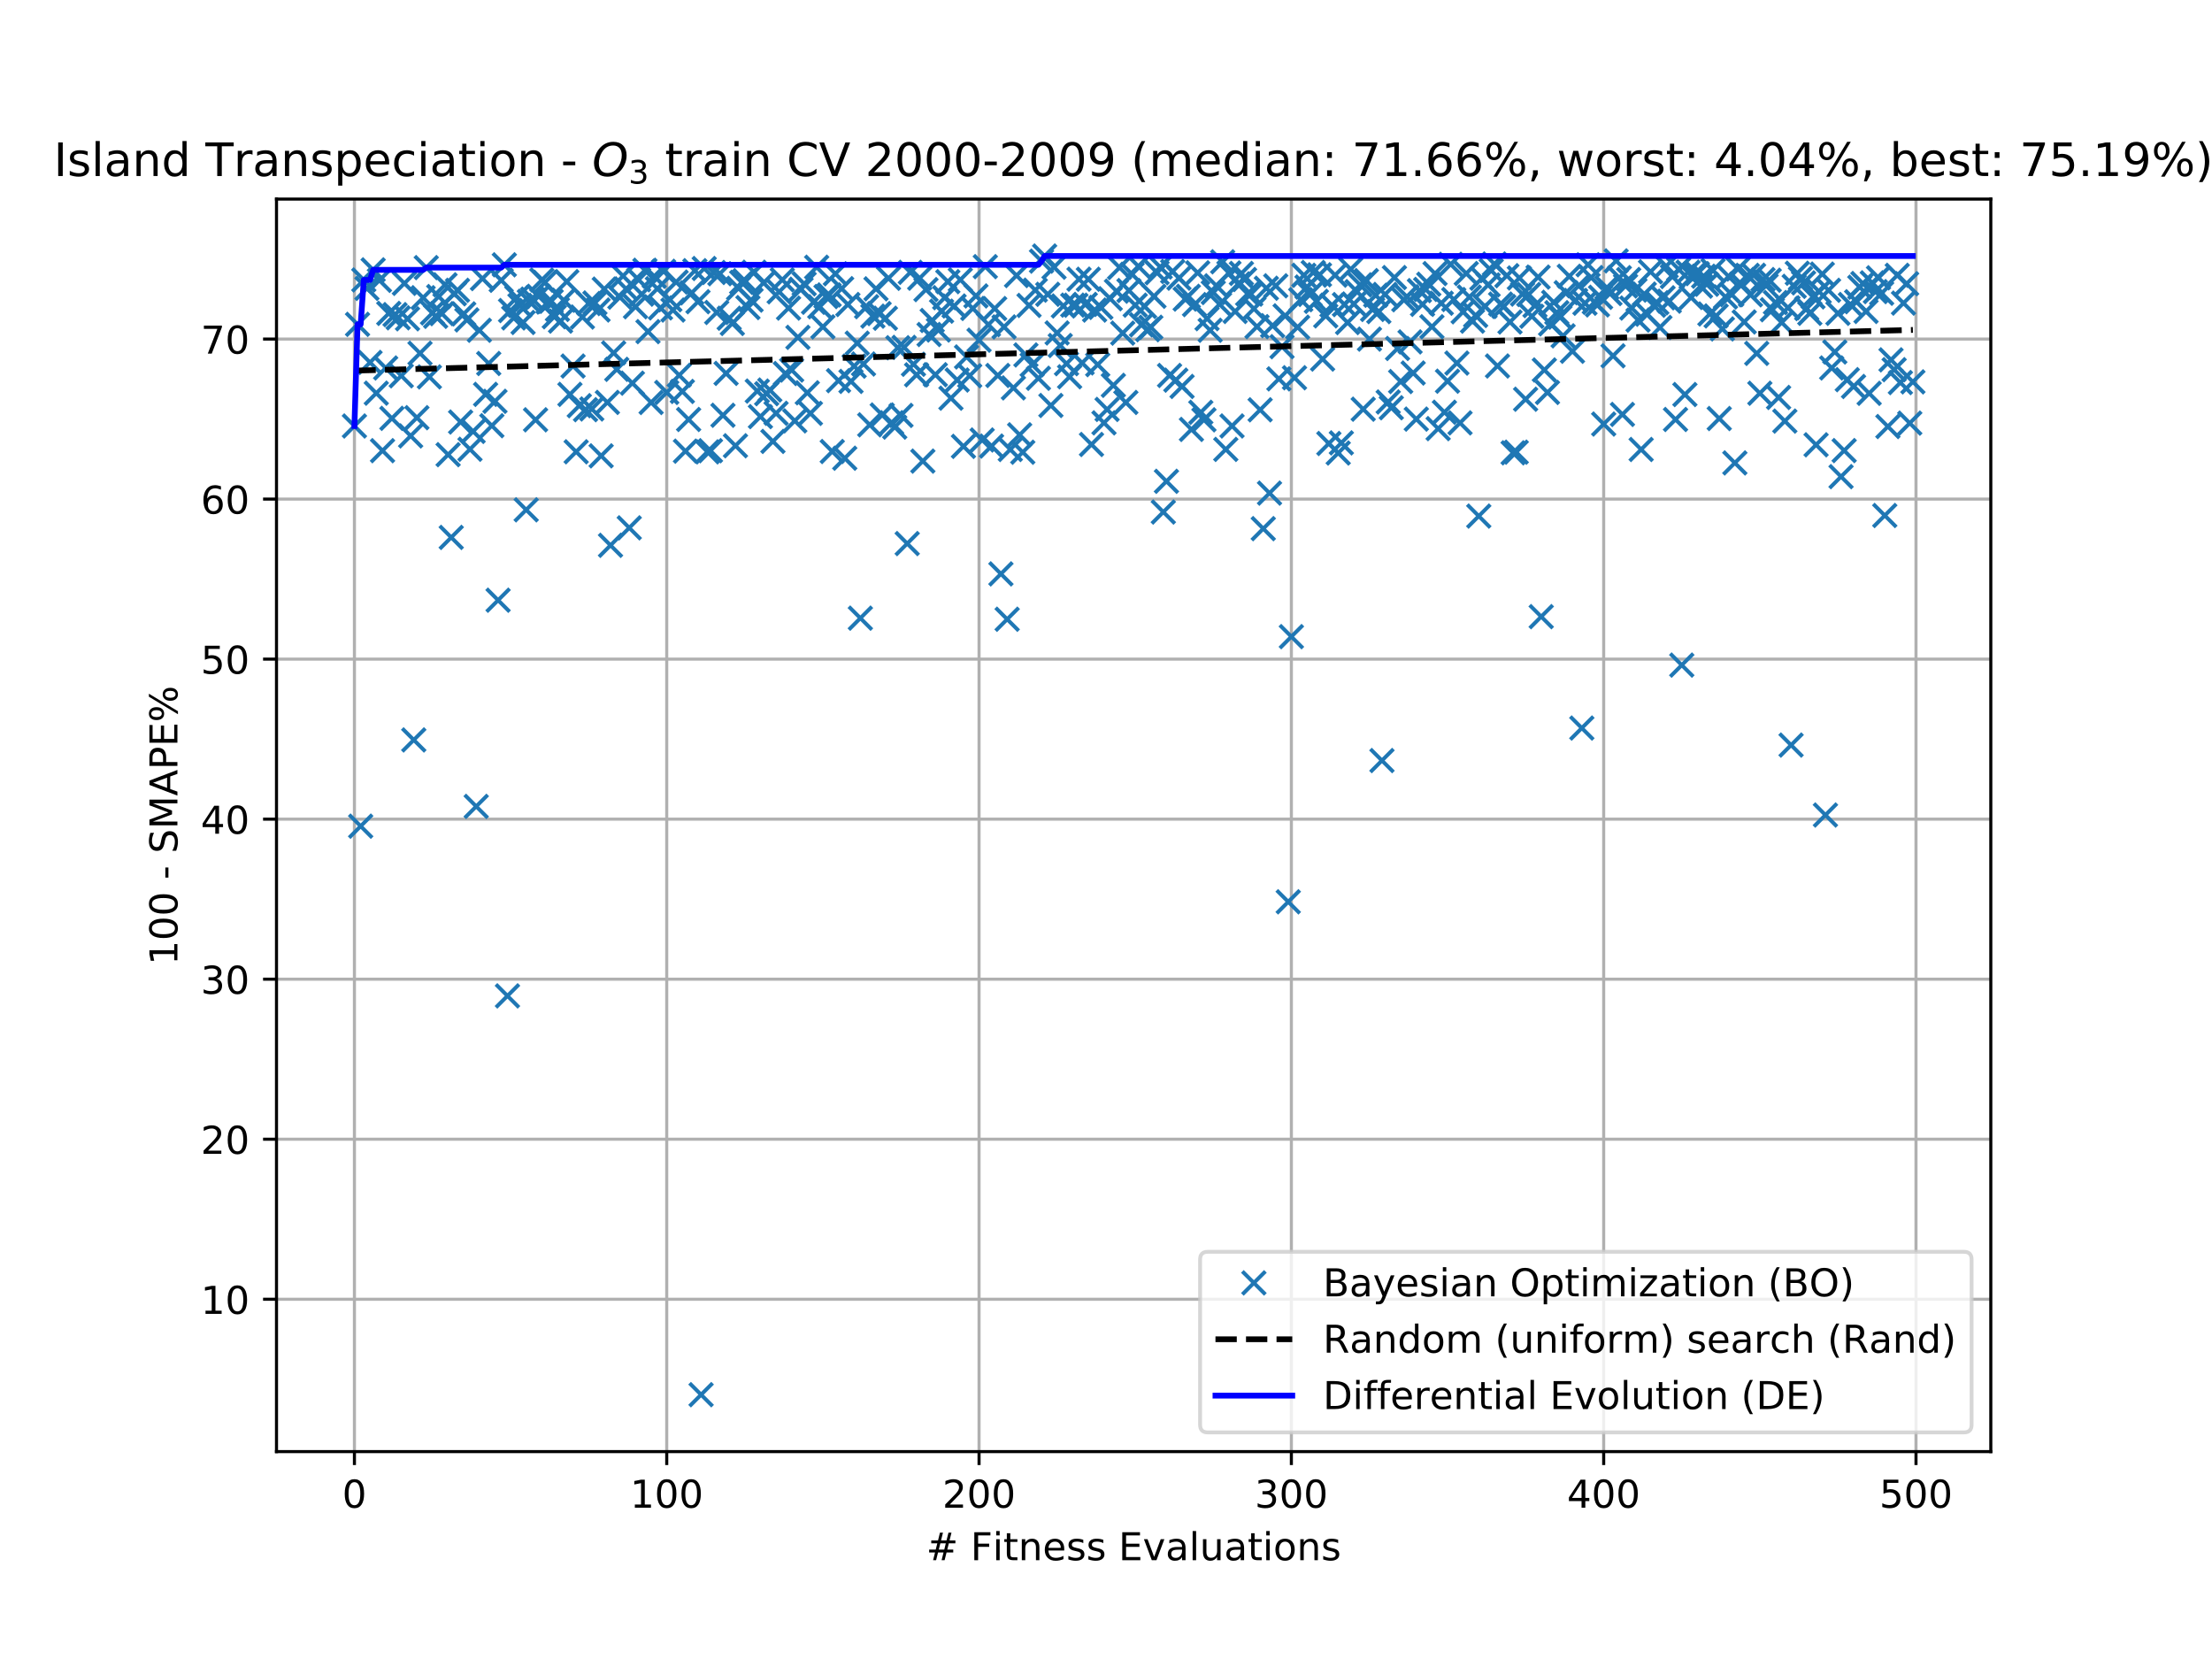 <?xml version="1.0" encoding="utf-8" standalone="no"?>
<!DOCTYPE svg PUBLIC "-//W3C//DTD SVG 1.1//EN"
  "http://www.w3.org/Graphics/SVG/1.1/DTD/svg11.dtd">
<!-- Created with matplotlib (https://matplotlib.org/) -->
<svg height="432pt" version="1.1" viewBox="0 0 576 432" width="576pt" xmlns="http://www.w3.org/2000/svg" xmlns:xlink="http://www.w3.org/1999/xlink">
 <defs>
  <style type="text/css">
*{stroke-linecap:butt;stroke-linejoin:round;white-space:pre;}
  </style>
 </defs>
 <g id="figure_1">
  <g id="patch_1">
   <path d="M 0 432 
L 576 432 
L 576 0 
L 0 0 
z
" style="fill:#ffffff;"/>
  </g>
  <g id="axes_1">
   <g id="patch_2">
    <path d="M 72 378 
L 518.4 378 
L 518.4 51.84 
L 72 51.84 
z
" style="fill:#ffffff;"/>
   </g>
   <g id="matplotlib.axis_1">
    <g id="xtick_1">
     <g id="line2d_1">
      <path clip-path="url(#p57e8d7ac8f)" d="M 92.291 378 
L 92.291 51.84 
" style="fill:none;stroke:#b0b0b0;stroke-linecap:square;stroke-width:0.8;"/>
     </g>
     <g id="line2d_2">
      <defs>
       <path d="M 0 0 
L 0 3.5 
" id="mea312f747a" style="stroke:#000000;stroke-width:0.8;"/>
      </defs>
      <g>
       <use style="stroke:#000000;stroke-width:0.8;" x="92.291" xlink:href="#mea312f747a" y="378"/>
      </g>
     </g>
     <g id="text_1">
      <!-- 0 -->
      <defs>
       <path d="M 31.781 66.406 
Q 24.172 66.406 20.328 58.906 
Q 16.5 51.422 16.5 36.375 
Q 16.5 21.391 20.328 13.891 
Q 24.172 6.391 31.781 6.391 
Q 39.453 6.391 43.281 13.891 
Q 47.125 21.391 47.125 36.375 
Q 47.125 51.422 43.281 58.906 
Q 39.453 66.406 31.781 66.406 
z
M 31.781 74.219 
Q 44.047 74.219 50.516 64.516 
Q 56.984 54.828 56.984 36.375 
Q 56.984 17.969 50.516 8.266 
Q 44.047 -1.422 31.781 -1.422 
Q 19.531 -1.422 13.062 8.266 
Q 6.594 17.969 6.594 36.375 
Q 6.594 54.828 13.062 64.516 
Q 19.531 74.219 31.781 74.219 
z
" id="DejaVuSans-48"/>
      </defs>
      <g transform="translate(89.11 392.598)scale(0.1 -0.1)">
       <use xlink:href="#DejaVuSans-48"/>
      </g>
     </g>
    </g>
    <g id="xtick_2">
     <g id="line2d_3">
      <path clip-path="url(#p57e8d7ac8f)" d="M 173.617 378 
L 173.617 51.84 
" style="fill:none;stroke:#b0b0b0;stroke-linecap:square;stroke-width:0.8;"/>
     </g>
     <g id="line2d_4">
      <g>
       <use style="stroke:#000000;stroke-width:0.8;" x="173.617" xlink:href="#mea312f747a" y="378"/>
      </g>
     </g>
     <g id="text_2">
      <!-- 100 -->
      <defs>
       <path d="M 12.406 8.297 
L 28.516 8.297 
L 28.516 63.922 
L 10.984 60.406 
L 10.984 69.391 
L 28.422 72.906 
L 38.281 72.906 
L 38.281 8.297 
L 54.391 8.297 
L 54.391 0 
L 12.406 0 
z
" id="DejaVuSans-49"/>
      </defs>
      <g transform="translate(164.073 392.598)scale(0.1 -0.1)">
       <use xlink:href="#DejaVuSans-49"/>
       <use x="63.623" xlink:href="#DejaVuSans-48"/>
       <use x="127.246" xlink:href="#DejaVuSans-48"/>
      </g>
     </g>
    </g>
    <g id="xtick_3">
     <g id="line2d_5">
      <path clip-path="url(#p57e8d7ac8f)" d="M 254.943 378 
L 254.943 51.84 
" style="fill:none;stroke:#b0b0b0;stroke-linecap:square;stroke-width:0.8;"/>
     </g>
     <g id="line2d_6">
      <g>
       <use style="stroke:#000000;stroke-width:0.8;" x="254.943" xlink:href="#mea312f747a" y="378"/>
      </g>
     </g>
     <g id="text_3">
      <!-- 200 -->
      <defs>
       <path d="M 19.188 8.297 
L 53.609 8.297 
L 53.609 0 
L 7.328 0 
L 7.328 8.297 
Q 12.938 14.109 22.625 23.891 
Q 32.328 33.688 34.812 36.531 
Q 39.547 41.844 41.422 45.531 
Q 43.312 49.219 43.312 52.781 
Q 43.312 58.594 39.234 62.25 
Q 35.156 65.922 28.609 65.922 
Q 23.969 65.922 18.812 64.312 
Q 13.672 62.703 7.812 59.422 
L 7.812 69.391 
Q 13.766 71.781 18.938 73 
Q 24.125 74.219 28.422 74.219 
Q 39.75 74.219 46.484 68.547 
Q 53.219 62.891 53.219 53.422 
Q 53.219 48.922 51.531 44.891 
Q 49.859 40.875 45.406 35.406 
Q 44.188 33.984 37.641 27.219 
Q 31.109 20.453 19.188 8.297 
z
" id="DejaVuSans-50"/>
      </defs>
      <g transform="translate(245.4 392.598)scale(0.1 -0.1)">
       <use xlink:href="#DejaVuSans-50"/>
       <use x="63.623" xlink:href="#DejaVuSans-48"/>
       <use x="127.246" xlink:href="#DejaVuSans-48"/>
      </g>
     </g>
    </g>
    <g id="xtick_4">
     <g id="line2d_7">
      <path clip-path="url(#p57e8d7ac8f)" d="M 336.27 378 
L 336.27 51.84 
" style="fill:none;stroke:#b0b0b0;stroke-linecap:square;stroke-width:0.8;"/>
     </g>
     <g id="line2d_8">
      <g>
       <use style="stroke:#000000;stroke-width:0.8;" x="336.27" xlink:href="#mea312f747a" y="378"/>
      </g>
     </g>
     <g id="text_4">
      <!-- 300 -->
      <defs>
       <path d="M 40.578 39.312 
Q 47.656 37.797 51.625 33 
Q 55.609 28.219 55.609 21.188 
Q 55.609 10.406 48.188 4.484 
Q 40.766 -1.422 27.094 -1.422 
Q 22.516 -1.422 17.656 -0.516 
Q 12.797 0.391 7.625 2.203 
L 7.625 11.719 
Q 11.719 9.328 16.594 8.109 
Q 21.484 6.891 26.812 6.891 
Q 36.078 6.891 40.938 10.547 
Q 45.797 14.203 45.797 21.188 
Q 45.797 27.641 41.281 31.266 
Q 36.766 34.906 28.719 34.906 
L 20.219 34.906 
L 20.219 43.016 
L 29.109 43.016 
Q 36.375 43.016 40.234 45.922 
Q 44.094 48.828 44.094 54.297 
Q 44.094 59.906 40.109 62.906 
Q 36.141 65.922 28.719 65.922 
Q 24.656 65.922 20.016 65.031 
Q 15.375 64.156 9.812 62.312 
L 9.812 71.094 
Q 15.438 72.656 20.344 73.438 
Q 25.25 74.219 29.594 74.219 
Q 40.828 74.219 47.359 69.109 
Q 53.906 64.016 53.906 55.328 
Q 53.906 49.266 50.438 45.094 
Q 46.969 40.922 40.578 39.312 
z
" id="DejaVuSans-51"/>
      </defs>
      <g transform="translate(326.726 392.598)scale(0.1 -0.1)">
       <use xlink:href="#DejaVuSans-51"/>
       <use x="63.623" xlink:href="#DejaVuSans-48"/>
       <use x="127.246" xlink:href="#DejaVuSans-48"/>
      </g>
     </g>
    </g>
    <g id="xtick_5">
     <g id="line2d_9">
      <path clip-path="url(#p57e8d7ac8f)" d="M 417.596 378 
L 417.596 51.84 
" style="fill:none;stroke:#b0b0b0;stroke-linecap:square;stroke-width:0.8;"/>
     </g>
     <g id="line2d_10">
      <g>
       <use style="stroke:#000000;stroke-width:0.8;" x="417.596" xlink:href="#mea312f747a" y="378"/>
      </g>
     </g>
     <g id="text_5">
      <!-- 400 -->
      <defs>
       <path d="M 37.797 64.312 
L 12.891 25.391 
L 37.797 25.391 
z
M 35.203 72.906 
L 47.609 72.906 
L 47.609 25.391 
L 58.016 25.391 
L 58.016 17.188 
L 47.609 17.188 
L 47.609 0 
L 37.797 0 
L 37.797 17.188 
L 4.891 17.188 
L 4.891 26.703 
z
" id="DejaVuSans-52"/>
      </defs>
      <g transform="translate(408.052 392.598)scale(0.1 -0.1)">
       <use xlink:href="#DejaVuSans-52"/>
       <use x="63.623" xlink:href="#DejaVuSans-48"/>
       <use x="127.246" xlink:href="#DejaVuSans-48"/>
      </g>
     </g>
    </g>
    <g id="xtick_6">
     <g id="line2d_11">
      <path clip-path="url(#p57e8d7ac8f)" d="M 498.922 378 
L 498.922 51.84 
" style="fill:none;stroke:#b0b0b0;stroke-linecap:square;stroke-width:0.8;"/>
     </g>
     <g id="line2d_12">
      <g>
       <use style="stroke:#000000;stroke-width:0.8;" x="498.922" xlink:href="#mea312f747a" y="378"/>
      </g>
     </g>
     <g id="text_6">
      <!-- 500 -->
      <defs>
       <path d="M 10.797 72.906 
L 49.516 72.906 
L 49.516 64.594 
L 19.828 64.594 
L 19.828 46.734 
Q 21.969 47.469 24.109 47.828 
Q 26.266 48.188 28.422 48.188 
Q 40.625 48.188 47.75 41.5 
Q 54.891 34.812 54.891 23.391 
Q 54.891 11.625 47.562 5.094 
Q 40.234 -1.422 26.906 -1.422 
Q 22.312 -1.422 17.547 -0.641 
Q 12.797 0.141 7.719 1.703 
L 7.719 11.625 
Q 12.109 9.234 16.797 8.062 
Q 21.484 6.891 26.703 6.891 
Q 35.156 6.891 40.078 11.328 
Q 45.016 15.766 45.016 23.391 
Q 45.016 31 40.078 35.438 
Q 35.156 39.891 26.703 39.891 
Q 22.75 39.891 18.812 39.016 
Q 14.891 38.141 10.797 36.281 
z
" id="DejaVuSans-53"/>
      </defs>
      <g transform="translate(489.379 392.598)scale(0.1 -0.1)">
       <use xlink:href="#DejaVuSans-53"/>
       <use x="63.623" xlink:href="#DejaVuSans-48"/>
       <use x="127.246" xlink:href="#DejaVuSans-48"/>
      </g>
     </g>
    </g>
    <g id="text_7">
     <!-- # Fitness Evaluations -->
     <defs>
      <path d="M 51.125 44 
L 36.922 44 
L 32.812 27.688 
L 47.125 27.688 
z
M 43.797 71.781 
L 38.719 51.516 
L 52.984 51.516 
L 58.109 71.781 
L 65.922 71.781 
L 60.891 51.516 
L 76.125 51.516 
L 76.125 44 
L 58.984 44 
L 54.984 27.688 
L 70.516 27.688 
L 70.516 20.219 
L 53.078 20.219 
L 48 0 
L 40.188 0 
L 45.219 20.219 
L 30.906 20.219 
L 25.875 0 
L 18.016 0 
L 23.094 20.219 
L 7.719 20.219 
L 7.719 27.688 
L 24.906 27.688 
L 29 44 
L 13.281 44 
L 13.281 51.516 
L 30.906 51.516 
L 35.891 71.781 
z
" id="DejaVuSans-35"/>
      <path id="DejaVuSans-32"/>
      <path d="M 9.812 72.906 
L 51.703 72.906 
L 51.703 64.594 
L 19.672 64.594 
L 19.672 43.109 
L 48.578 43.109 
L 48.578 34.812 
L 19.672 34.812 
L 19.672 0 
L 9.812 0 
z
" id="DejaVuSans-70"/>
      <path d="M 9.422 54.688 
L 18.406 54.688 
L 18.406 0 
L 9.422 0 
z
M 9.422 75.984 
L 18.406 75.984 
L 18.406 64.594 
L 9.422 64.594 
z
" id="DejaVuSans-105"/>
      <path d="M 18.312 70.219 
L 18.312 54.688 
L 36.812 54.688 
L 36.812 47.703 
L 18.312 47.703 
L 18.312 18.016 
Q 18.312 11.328 20.141 9.422 
Q 21.969 7.516 27.594 7.516 
L 36.812 7.516 
L 36.812 0 
L 27.594 0 
Q 17.188 0 13.234 3.875 
Q 9.281 7.766 9.281 18.016 
L 9.281 47.703 
L 2.688 47.703 
L 2.688 54.688 
L 9.281 54.688 
L 9.281 70.219 
z
" id="DejaVuSans-116"/>
      <path d="M 54.891 33.016 
L 54.891 0 
L 45.906 0 
L 45.906 32.719 
Q 45.906 40.484 42.875 44.328 
Q 39.844 48.188 33.797 48.188 
Q 26.516 48.188 22.312 43.547 
Q 18.109 38.922 18.109 30.906 
L 18.109 0 
L 9.078 0 
L 9.078 54.688 
L 18.109 54.688 
L 18.109 46.188 
Q 21.344 51.125 25.703 53.562 
Q 30.078 56 35.797 56 
Q 45.219 56 50.047 50.172 
Q 54.891 44.344 54.891 33.016 
z
" id="DejaVuSans-110"/>
      <path d="M 56.203 29.594 
L 56.203 25.203 
L 14.891 25.203 
Q 15.484 15.922 20.484 11.062 
Q 25.484 6.203 34.422 6.203 
Q 39.594 6.203 44.453 7.469 
Q 49.312 8.734 54.109 11.281 
L 54.109 2.781 
Q 49.266 0.734 44.188 -0.344 
Q 39.109 -1.422 33.891 -1.422 
Q 20.797 -1.422 13.156 6.188 
Q 5.516 13.812 5.516 26.812 
Q 5.516 40.234 12.766 48.109 
Q 20.016 56 32.328 56 
Q 43.359 56 49.781 48.891 
Q 56.203 41.797 56.203 29.594 
z
M 47.219 32.234 
Q 47.125 39.594 43.094 43.984 
Q 39.062 48.391 32.422 48.391 
Q 24.906 48.391 20.391 44.141 
Q 15.875 39.891 15.188 32.172 
z
" id="DejaVuSans-101"/>
      <path d="M 44.281 53.078 
L 44.281 44.578 
Q 40.484 46.531 36.375 47.5 
Q 32.281 48.484 27.875 48.484 
Q 21.188 48.484 17.844 46.438 
Q 14.5 44.391 14.5 40.281 
Q 14.5 37.156 16.891 35.375 
Q 19.281 33.594 26.516 31.984 
L 29.594 31.297 
Q 39.156 29.25 43.188 25.516 
Q 47.219 21.781 47.219 15.094 
Q 47.219 7.469 41.188 3.016 
Q 35.156 -1.422 24.609 -1.422 
Q 20.219 -1.422 15.453 -0.562 
Q 10.688 0.297 5.422 2 
L 5.422 11.281 
Q 10.406 8.688 15.234 7.391 
Q 20.062 6.109 24.812 6.109 
Q 31.156 6.109 34.562 8.281 
Q 37.984 10.453 37.984 14.406 
Q 37.984 18.062 35.516 20.016 
Q 33.062 21.969 24.703 23.781 
L 21.578 24.516 
Q 13.234 26.266 9.516 29.906 
Q 5.812 33.547 5.812 39.891 
Q 5.812 47.609 11.281 51.797 
Q 16.75 56 26.812 56 
Q 31.781 56 36.172 55.266 
Q 40.578 54.547 44.281 53.078 
z
" id="DejaVuSans-115"/>
      <path d="M 9.812 72.906 
L 55.906 72.906 
L 55.906 64.594 
L 19.672 64.594 
L 19.672 43.016 
L 54.391 43.016 
L 54.391 34.719 
L 19.672 34.719 
L 19.672 8.297 
L 56.781 8.297 
L 56.781 0 
L 9.812 0 
z
" id="DejaVuSans-69"/>
      <path d="M 2.984 54.688 
L 12.5 54.688 
L 29.594 8.797 
L 46.688 54.688 
L 56.203 54.688 
L 35.688 0 
L 23.484 0 
z
" id="DejaVuSans-118"/>
      <path d="M 34.281 27.484 
Q 23.391 27.484 19.188 25 
Q 14.984 22.516 14.984 16.5 
Q 14.984 11.719 18.141 8.906 
Q 21.297 6.109 26.703 6.109 
Q 34.188 6.109 38.703 11.406 
Q 43.219 16.703 43.219 25.484 
L 43.219 27.484 
z
M 52.203 31.203 
L 52.203 0 
L 43.219 0 
L 43.219 8.297 
Q 40.141 3.328 35.547 0.953 
Q 30.953 -1.422 24.312 -1.422 
Q 15.922 -1.422 10.953 3.297 
Q 6 8.016 6 15.922 
Q 6 25.141 12.172 29.828 
Q 18.359 34.516 30.609 34.516 
L 43.219 34.516 
L 43.219 35.406 
Q 43.219 41.609 39.141 45 
Q 35.062 48.391 27.688 48.391 
Q 23 48.391 18.547 47.266 
Q 14.109 46.141 10.016 43.891 
L 10.016 52.203 
Q 14.938 54.109 19.578 55.047 
Q 24.219 56 28.609 56 
Q 40.484 56 46.344 49.844 
Q 52.203 43.703 52.203 31.203 
z
" id="DejaVuSans-97"/>
      <path d="M 9.422 75.984 
L 18.406 75.984 
L 18.406 0 
L 9.422 0 
z
" id="DejaVuSans-108"/>
      <path d="M 8.5 21.578 
L 8.5 54.688 
L 17.484 54.688 
L 17.484 21.922 
Q 17.484 14.156 20.5 10.266 
Q 23.531 6.391 29.594 6.391 
Q 36.859 6.391 41.078 11.031 
Q 45.312 15.672 45.312 23.688 
L 45.312 54.688 
L 54.297 54.688 
L 54.297 0 
L 45.312 0 
L 45.312 8.406 
Q 42.047 3.422 37.719 1 
Q 33.406 -1.422 27.688 -1.422 
Q 18.266 -1.422 13.375 4.438 
Q 8.5 10.297 8.5 21.578 
z
M 31.109 56 
z
" id="DejaVuSans-117"/>
      <path d="M 30.609 48.391 
Q 23.391 48.391 19.188 42.75 
Q 14.984 37.109 14.984 27.297 
Q 14.984 17.484 19.156 11.844 
Q 23.344 6.203 30.609 6.203 
Q 37.797 6.203 41.984 11.859 
Q 46.188 17.531 46.188 27.297 
Q 46.188 37.016 41.984 42.703 
Q 37.797 48.391 30.609 48.391 
z
M 30.609 56 
Q 42.328 56 49.016 48.375 
Q 55.719 40.766 55.719 27.297 
Q 55.719 13.875 49.016 6.219 
Q 42.328 -1.422 30.609 -1.422 
Q 18.844 -1.422 12.172 6.219 
Q 5.516 13.875 5.516 27.297 
Q 5.516 40.766 12.172 48.375 
Q 18.844 56 30.609 56 
z
" id="DejaVuSans-111"/>
     </defs>
     <g transform="translate(241.171 406.277)scale(0.1 -0.1)">
      <use xlink:href="#DejaVuSans-35"/>
      <use x="83.789" xlink:href="#DejaVuSans-32"/>
      <use x="115.576" xlink:href="#DejaVuSans-70"/>
      <use x="172.986" xlink:href="#DejaVuSans-105"/>
      <use x="200.77" xlink:href="#DejaVuSans-116"/>
      <use x="239.979" xlink:href="#DejaVuSans-110"/>
      <use x="303.357" xlink:href="#DejaVuSans-101"/>
      <use x="364.881" xlink:href="#DejaVuSans-115"/>
      <use x="416.98" xlink:href="#DejaVuSans-115"/>
      <use x="469.08" xlink:href="#DejaVuSans-32"/>
      <use x="500.867" xlink:href="#DejaVuSans-69"/>
      <use x="564.051" xlink:href="#DejaVuSans-118"/>
      <use x="623.23" xlink:href="#DejaVuSans-97"/>
      <use x="684.51" xlink:href="#DejaVuSans-108"/>
      <use x="712.293" xlink:href="#DejaVuSans-117"/>
      <use x="775.672" xlink:href="#DejaVuSans-97"/>
      <use x="836.951" xlink:href="#DejaVuSans-116"/>
      <use x="876.16" xlink:href="#DejaVuSans-105"/>
      <use x="903.943" xlink:href="#DejaVuSans-111"/>
      <use x="965.125" xlink:href="#DejaVuSans-110"/>
      <use x="1028.504" xlink:href="#DejaVuSans-115"/>
     </g>
    </g>
   </g>
   <g id="matplotlib.axis_2">
    <g id="ytick_1">
     <g id="line2d_13">
      <path clip-path="url(#p57e8d7ac8f)" d="M 72 338.325 
L 518.4 338.325 
" style="fill:none;stroke:#b0b0b0;stroke-linecap:square;stroke-width:0.8;"/>
     </g>
     <g id="line2d_14">
      <defs>
       <path d="M 0 0 
L -3.5 0 
" id="m5b322c0bfd" style="stroke:#000000;stroke-width:0.8;"/>
      </defs>
      <g>
       <use style="stroke:#000000;stroke-width:0.8;" x="72" xlink:href="#m5b322c0bfd" y="338.325"/>
      </g>
     </g>
     <g id="text_8">
      <!-- 10 -->
      <g transform="translate(52.275 342.124)scale(0.1 -0.1)">
       <use xlink:href="#DejaVuSans-49"/>
       <use x="63.623" xlink:href="#DejaVuSans-48"/>
      </g>
     </g>
    </g>
    <g id="ytick_2">
     <g id="line2d_15">
      <path clip-path="url(#p57e8d7ac8f)" d="M 72 296.651 
L 518.4 296.651 
" style="fill:none;stroke:#b0b0b0;stroke-linecap:square;stroke-width:0.8;"/>
     </g>
     <g id="line2d_16">
      <g>
       <use style="stroke:#000000;stroke-width:0.8;" x="72" xlink:href="#m5b322c0bfd" y="296.651"/>
      </g>
     </g>
     <g id="text_9">
      <!-- 20 -->
      <g transform="translate(52.275 300.451)scale(0.1 -0.1)">
       <use xlink:href="#DejaVuSans-50"/>
       <use x="63.623" xlink:href="#DejaVuSans-48"/>
      </g>
     </g>
    </g>
    <g id="ytick_3">
     <g id="line2d_17">
      <path clip-path="url(#p57e8d7ac8f)" d="M 72 254.978 
L 518.4 254.978 
" style="fill:none;stroke:#b0b0b0;stroke-linecap:square;stroke-width:0.8;"/>
     </g>
     <g id="line2d_18">
      <g>
       <use style="stroke:#000000;stroke-width:0.8;" x="72" xlink:href="#m5b322c0bfd" y="254.978"/>
      </g>
     </g>
     <g id="text_10">
      <!-- 30 -->
      <g transform="translate(52.275 258.777)scale(0.1 -0.1)">
       <use xlink:href="#DejaVuSans-51"/>
       <use x="63.623" xlink:href="#DejaVuSans-48"/>
      </g>
     </g>
    </g>
    <g id="ytick_4">
     <g id="line2d_19">
      <path clip-path="url(#p57e8d7ac8f)" d="M 72 213.305 
L 518.4 213.305 
" style="fill:none;stroke:#b0b0b0;stroke-linecap:square;stroke-width:0.8;"/>
     </g>
     <g id="line2d_20">
      <g>
       <use style="stroke:#000000;stroke-width:0.8;" x="72" xlink:href="#m5b322c0bfd" y="213.305"/>
      </g>
     </g>
     <g id="text_11">
      <!-- 40 -->
      <g transform="translate(52.275 217.104)scale(0.1 -0.1)">
       <use xlink:href="#DejaVuSans-52"/>
       <use x="63.623" xlink:href="#DejaVuSans-48"/>
      </g>
     </g>
    </g>
    <g id="ytick_5">
     <g id="line2d_21">
      <path clip-path="url(#p57e8d7ac8f)" d="M 72 171.632 
L 518.4 171.632 
" style="fill:none;stroke:#b0b0b0;stroke-linecap:square;stroke-width:0.8;"/>
     </g>
     <g id="line2d_22">
      <g>
       <use style="stroke:#000000;stroke-width:0.8;" x="72" xlink:href="#m5b322c0bfd" y="171.632"/>
      </g>
     </g>
     <g id="text_12">
      <!-- 50 -->
      <g transform="translate(52.275 175.431)scale(0.1 -0.1)">
       <use xlink:href="#DejaVuSans-53"/>
       <use x="63.623" xlink:href="#DejaVuSans-48"/>
      </g>
     </g>
    </g>
    <g id="ytick_6">
     <g id="line2d_23">
      <path clip-path="url(#p57e8d7ac8f)" d="M 72 129.959 
L 518.4 129.959 
" style="fill:none;stroke:#b0b0b0;stroke-linecap:square;stroke-width:0.8;"/>
     </g>
     <g id="line2d_24">
      <g>
       <use style="stroke:#000000;stroke-width:0.8;" x="72" xlink:href="#m5b322c0bfd" y="129.959"/>
      </g>
     </g>
     <g id="text_13">
      <!-- 60 -->
      <defs>
       <path d="M 33.016 40.375 
Q 26.375 40.375 22.484 35.828 
Q 18.609 31.297 18.609 23.391 
Q 18.609 15.531 22.484 10.953 
Q 26.375 6.391 33.016 6.391 
Q 39.656 6.391 43.531 10.953 
Q 47.406 15.531 47.406 23.391 
Q 47.406 31.297 43.531 35.828 
Q 39.656 40.375 33.016 40.375 
z
M 52.594 71.297 
L 52.594 62.312 
Q 48.875 64.062 45.094 64.984 
Q 41.312 65.922 37.594 65.922 
Q 27.828 65.922 22.672 59.328 
Q 17.531 52.734 16.797 39.406 
Q 19.672 43.656 24.016 45.922 
Q 28.375 48.188 33.594 48.188 
Q 44.578 48.188 50.953 41.516 
Q 57.328 34.859 57.328 23.391 
Q 57.328 12.156 50.688 5.359 
Q 44.047 -1.422 33.016 -1.422 
Q 20.359 -1.422 13.672 8.266 
Q 6.984 17.969 6.984 36.375 
Q 6.984 53.656 15.188 63.938 
Q 23.391 74.219 37.203 74.219 
Q 40.922 74.219 44.703 73.484 
Q 48.484 72.75 52.594 71.297 
z
" id="DejaVuSans-54"/>
      </defs>
      <g transform="translate(52.275 133.758)scale(0.1 -0.1)">
       <use xlink:href="#DejaVuSans-54"/>
       <use x="63.623" xlink:href="#DejaVuSans-48"/>
      </g>
     </g>
    </g>
    <g id="ytick_7">
     <g id="line2d_25">
      <path clip-path="url(#p57e8d7ac8f)" d="M 72 88.285 
L 518.4 88.285 
" style="fill:none;stroke:#b0b0b0;stroke-linecap:square;stroke-width:0.8;"/>
     </g>
     <g id="line2d_26">
      <g>
       <use style="stroke:#000000;stroke-width:0.8;" x="72" xlink:href="#m5b322c0bfd" y="88.285"/>
      </g>
     </g>
     <g id="text_14">
      <!-- 70 -->
      <defs>
       <path d="M 8.203 72.906 
L 55.078 72.906 
L 55.078 68.703 
L 28.609 0 
L 18.312 0 
L 43.219 64.594 
L 8.203 64.594 
z
" id="DejaVuSans-55"/>
      </defs>
      <g transform="translate(52.275 92.085)scale(0.1 -0.1)">
       <use xlink:href="#DejaVuSans-55"/>
       <use x="63.623" xlink:href="#DejaVuSans-48"/>
      </g>
     </g>
    </g>
    <g id="text_15">
     <!-- 100 - SMAPE% -->
     <defs>
      <path d="M 4.891 31.391 
L 31.203 31.391 
L 31.203 23.391 
L 4.891 23.391 
z
" id="DejaVuSans-45"/>
      <path d="M 53.516 70.516 
L 53.516 60.891 
Q 47.906 63.578 42.922 64.891 
Q 37.938 66.219 33.297 66.219 
Q 25.25 66.219 20.875 63.094 
Q 16.5 59.969 16.5 54.203 
Q 16.5 49.359 19.406 46.891 
Q 22.312 44.438 30.422 42.922 
L 36.375 41.703 
Q 47.406 39.594 52.656 34.297 
Q 57.906 29 57.906 20.125 
Q 57.906 9.516 50.797 4.047 
Q 43.703 -1.422 29.984 -1.422 
Q 24.812 -1.422 18.969 -0.25 
Q 13.141 0.922 6.891 3.219 
L 6.891 13.375 
Q 12.891 10.016 18.656 8.297 
Q 24.422 6.594 29.984 6.594 
Q 38.422 6.594 43.016 9.906 
Q 47.609 13.234 47.609 19.391 
Q 47.609 24.75 44.312 27.781 
Q 41.016 30.812 33.5 32.328 
L 27.484 33.5 
Q 16.453 35.688 11.516 40.375 
Q 6.594 45.062 6.594 53.422 
Q 6.594 63.094 13.406 68.656 
Q 20.219 74.219 32.172 74.219 
Q 37.312 74.219 42.625 73.281 
Q 47.953 72.359 53.516 70.516 
z
" id="DejaVuSans-83"/>
      <path d="M 9.812 72.906 
L 24.516 72.906 
L 43.109 23.297 
L 61.812 72.906 
L 76.516 72.906 
L 76.516 0 
L 66.891 0 
L 66.891 64.016 
L 48.094 14.016 
L 38.188 14.016 
L 19.391 64.016 
L 19.391 0 
L 9.812 0 
z
" id="DejaVuSans-77"/>
      <path d="M 34.188 63.188 
L 20.797 26.906 
L 47.609 26.906 
z
M 28.609 72.906 
L 39.797 72.906 
L 67.578 0 
L 57.328 0 
L 50.688 18.703 
L 17.828 18.703 
L 11.188 0 
L 0.781 0 
z
" id="DejaVuSans-65"/>
      <path d="M 19.672 64.797 
L 19.672 37.406 
L 32.078 37.406 
Q 38.969 37.406 42.719 40.969 
Q 46.484 44.531 46.484 51.125 
Q 46.484 57.672 42.719 61.234 
Q 38.969 64.797 32.078 64.797 
z
M 9.812 72.906 
L 32.078 72.906 
Q 44.344 72.906 50.609 67.359 
Q 56.891 61.812 56.891 51.125 
Q 56.891 40.328 50.609 34.812 
Q 44.344 29.297 32.078 29.297 
L 19.672 29.297 
L 19.672 0 
L 9.812 0 
z
" id="DejaVuSans-80"/>
      <path d="M 72.703 32.078 
Q 68.453 32.078 66.031 28.469 
Q 63.625 24.859 63.625 18.406 
Q 63.625 12.062 66.031 8.422 
Q 68.453 4.781 72.703 4.781 
Q 76.859 4.781 79.266 8.422 
Q 81.688 12.062 81.688 18.406 
Q 81.688 24.812 79.266 28.438 
Q 76.859 32.078 72.703 32.078 
z
M 72.703 38.281 
Q 80.422 38.281 84.953 32.906 
Q 89.5 27.547 89.5 18.406 
Q 89.5 9.281 84.938 3.922 
Q 80.375 -1.422 72.703 -1.422 
Q 64.891 -1.422 60.344 3.922 
Q 55.812 9.281 55.812 18.406 
Q 55.812 27.594 60.375 32.938 
Q 64.938 38.281 72.703 38.281 
z
M 22.312 68.016 
Q 18.109 68.016 15.688 64.375 
Q 13.281 60.75 13.281 54.391 
Q 13.281 47.953 15.672 44.328 
Q 18.062 40.719 22.312 40.719 
Q 26.562 40.719 28.969 44.328 
Q 31.391 47.953 31.391 54.391 
Q 31.391 60.688 28.953 64.344 
Q 26.516 68.016 22.312 68.016 
z
M 66.406 74.219 
L 74.219 74.219 
L 28.609 -1.422 
L 20.797 -1.422 
z
M 22.312 74.219 
Q 30.031 74.219 34.609 68.875 
Q 39.203 63.531 39.203 54.391 
Q 39.203 45.172 34.641 39.844 
Q 30.078 34.516 22.312 34.516 
Q 14.547 34.516 10.031 39.859 
Q 5.516 45.219 5.516 54.391 
Q 5.516 63.484 10.047 68.844 
Q 14.594 74.219 22.312 74.219 
z
" id="DejaVuSans-37"/>
     </defs>
     <g transform="translate(46.195 251.279)rotate(-90)scale(0.1 -0.1)">
      <use xlink:href="#DejaVuSans-49"/>
      <use x="63.623" xlink:href="#DejaVuSans-48"/>
      <use x="127.246" xlink:href="#DejaVuSans-48"/>
      <use x="190.869" xlink:href="#DejaVuSans-32"/>
      <use x="222.656" xlink:href="#DejaVuSans-45"/>
      <use x="258.74" xlink:href="#DejaVuSans-32"/>
      <use x="290.527" xlink:href="#DejaVuSans-83"/>
      <use x="354.004" xlink:href="#DejaVuSans-77"/>
      <use x="440.283" xlink:href="#DejaVuSans-65"/>
      <use x="508.691" xlink:href="#DejaVuSans-80"/>
      <use x="568.994" xlink:href="#DejaVuSans-69"/>
      <use x="632.178" xlink:href="#DejaVuSans-37"/>
     </g>
    </g>
   </g>
   <g id="line2d_27">
    <defs>
     <path d="M -3 3 
L 3 -3 
M -3 -3 
L 3 3 
" id="mb14d590971" style="stroke:#1f77b4;"/>
    </defs>
    <g clip-path="url(#p57e8d7ac8f)">
     <use style="fill:#1f77b4;stroke:#1f77b4;" x="92.291" xlink:href="#mb14d590971" y="110.929"/>
     <use style="fill:#1f77b4;stroke:#1f77b4;" x="93.104" xlink:href="#mb14d590971" y="84.459"/>
     <use style="fill:#1f77b4;stroke:#1f77b4;" x="93.917" xlink:href="#mb14d590971" y="215.133"/>
     <use style="fill:#1f77b4;stroke:#1f77b4;" x="94.731" xlink:href="#mb14d590971" y="72.901"/>
     <use style="fill:#1f77b4;stroke:#1f77b4;" x="95.544" xlink:href="#mb14d590971" y="75.097"/>
     <use style="fill:#1f77b4;stroke:#1f77b4;" x="96.357" xlink:href="#mb14d590971" y="94.376"/>
     <use style="fill:#1f77b4;stroke:#1f77b4;" x="97.17" xlink:href="#mb14d590971" y="70.269"/>
     <use style="fill:#1f77b4;stroke:#1f77b4;" x="97.984" xlink:href="#mb14d590971" y="102.382"/>
     <use style="fill:#1f77b4;stroke:#1f77b4;" x="98.797" xlink:href="#mb14d590971" y="73.001"/>
     <use style="fill:#1f77b4;stroke:#1f77b4;" x="99.61" xlink:href="#mb14d590971" y="117.355"/>
     <use style="fill:#1f77b4;stroke:#1f77b4;" x="100.424" xlink:href="#mb14d590971" y="95.817"/>
     <use style="fill:#1f77b4;stroke:#1f77b4;" x="101.237" xlink:href="#mb14d590971" y="81.606"/>
     <use style="fill:#1f77b4;stroke:#1f77b4;" x="102.05" xlink:href="#mb14d590971" y="108.936"/>
     <use style="fill:#1f77b4;stroke:#1f77b4;" x="102.863" xlink:href="#mb14d590971" y="81.92"/>
     <use style="fill:#1f77b4;stroke:#1f77b4;" x="103.677" xlink:href="#mb14d590971" y="82.753"/>
     <use style="fill:#1f77b4;stroke:#1f77b4;" x="104.49" xlink:href="#mb14d590971" y="97.852"/>
     <use style="fill:#1f77b4;stroke:#1f77b4;" x="105.303" xlink:href="#mb14d590971" y="73.781"/>
     <use style="fill:#1f77b4;stroke:#1f77b4;" x="106.116" xlink:href="#mb14d590971" y="83.014"/>
     <use style="fill:#1f77b4;stroke:#1f77b4;" x="106.93" xlink:href="#mb14d590971" y="113.51"/>
     <use style="fill:#1f77b4;stroke:#1f77b4;" x="107.743" xlink:href="#mb14d590971" y="192.679"/>
     <use style="fill:#1f77b4;stroke:#1f77b4;" x="108.556" xlink:href="#mb14d590971" y="108.765"/>
     <use style="fill:#1f77b4;stroke:#1f77b4;" x="109.369" xlink:href="#mb14d590971" y="91.985"/>
     <use style="fill:#1f77b4;stroke:#1f77b4;" x="110.183" xlink:href="#mb14d590971" y="77.526"/>
     <use style="fill:#1f77b4;stroke:#1f77b4;" x="110.996" xlink:href="#mb14d590971" y="69.682"/>
     <use style="fill:#1f77b4;stroke:#1f77b4;" x="111.809" xlink:href="#mb14d590971" y="98.145"/>
     <use style="fill:#1f77b4;stroke:#1f77b4;" x="112.622" xlink:href="#mb14d590971" y="81.479"/>
     <use style="fill:#1f77b4;stroke:#1f77b4;" x="113.436" xlink:href="#mb14d590971" y="82.371"/>
     <use style="fill:#1f77b4;stroke:#1f77b4;" x="114.249" xlink:href="#mb14d590971" y="77.221"/>
     <use style="fill:#1f77b4;stroke:#1f77b4;" x="115.062" xlink:href="#mb14d590971" y="81.672"/>
     <use style="fill:#1f77b4;stroke:#1f77b4;" x="115.876" xlink:href="#mb14d590971" y="74.165"/>
     <use style="fill:#1f77b4;stroke:#1f77b4;" x="116.689" xlink:href="#mb14d590971" y="118.391"/>
     <use style="fill:#1f77b4;stroke:#1f77b4;" x="117.502" xlink:href="#mb14d590971" y="139.937"/>
     <use style="fill:#1f77b4;stroke:#1f77b4;" x="118.315" xlink:href="#mb14d590971" y="76.505"/>
     <use style="fill:#1f77b4;stroke:#1f77b4;" x="119.129" xlink:href="#mb14d590971" y="75.592"/>
     <use style="fill:#1f77b4;stroke:#1f77b4;" x="119.942" xlink:href="#mb14d590971" y="109.893"/>
     <use style="fill:#1f77b4;stroke:#1f77b4;" x="120.755" xlink:href="#mb14d590971" y="81.729"/>
     <use style="fill:#1f77b4;stroke:#1f77b4;" x="121.568" xlink:href="#mb14d590971" y="83.297"/>
     <use style="fill:#1f77b4;stroke:#1f77b4;" x="122.382" xlink:href="#mb14d590971" y="116.986"/>
     <use style="fill:#1f77b4;stroke:#1f77b4;" x="123.195" xlink:href="#mb14d590971" y="112.335"/>
     <use style="fill:#1f77b4;stroke:#1f77b4;" x="124.008" xlink:href="#mb14d590971" y="209.983"/>
     <use style="fill:#1f77b4;stroke:#1f77b4;" x="124.821" xlink:href="#mb14d590971" y="86.003"/>
     <use style="fill:#1f77b4;stroke:#1f77b4;" x="125.635" xlink:href="#mb14d590971" y="72.54"/>
     <use style="fill:#1f77b4;stroke:#1f77b4;" x="126.448" xlink:href="#mb14d590971" y="102.691"/>
     <use style="fill:#1f77b4;stroke:#1f77b4;" x="127.261" xlink:href="#mb14d590971" y="94.649"/>
     <use style="fill:#1f77b4;stroke:#1f77b4;" x="128.074" xlink:href="#mb14d590971" y="110.853"/>
     <use style="fill:#1f77b4;stroke:#1f77b4;" x="128.888" xlink:href="#mb14d590971" y="104.505"/>
     <use style="fill:#1f77b4;stroke:#1f77b4;" x="129.701" xlink:href="#mb14d590971" y="156.289"/>
     <use style="fill:#1f77b4;stroke:#1f77b4;" x="130.514" xlink:href="#mb14d590971" y="72.992"/>
     <use style="fill:#1f77b4;stroke:#1f77b4;" x="131.328" xlink:href="#mb14d590971" y="68.954"/>
     <use style="fill:#1f77b4;stroke:#1f77b4;" x="132.141" xlink:href="#mb14d590971" y="259.324"/>
     <use style="fill:#1f77b4;stroke:#1f77b4;" x="132.954" xlink:href="#mb14d590971" y="80.866"/>
     <use style="fill:#1f77b4;stroke:#1f77b4;" x="133.767" xlink:href="#mb14d590971" y="82.791"/>
     <use style="fill:#1f77b4;stroke:#1f77b4;" x="134.581" xlink:href="#mb14d590971" y="77.477"/>
     <use style="fill:#1f77b4;stroke:#1f77b4;" x="135.394" xlink:href="#mb14d590971" y="79.542"/>
     <use style="fill:#1f77b4;stroke:#1f77b4;" x="136.207" xlink:href="#mb14d590971" y="83.972"/>
     <use style="fill:#1f77b4;stroke:#1f77b4;" x="137.02" xlink:href="#mb14d590971" y="132.758"/>
     <use style="fill:#1f77b4;stroke:#1f77b4;" x="137.834" xlink:href="#mb14d590971" y="78.475"/>
     <use style="fill:#1f77b4;stroke:#1f77b4;" x="138.647" xlink:href="#mb14d590971" y="77.881"/>
     <use style="fill:#1f77b4;stroke:#1f77b4;" x="139.46" xlink:href="#mb14d590971" y="109.315"/>
     <use style="fill:#1f77b4;stroke:#1f77b4;" x="140.273" xlink:href="#mb14d590971" y="77.155"/>
     <use style="fill:#1f77b4;stroke:#1f77b4;" x="141.087" xlink:href="#mb14d590971" y="72.92"/>
     <use style="fill:#1f77b4;stroke:#1f77b4;" x="141.9" xlink:href="#mb14d590971" y="73.543"/>
     <use style="fill:#1f77b4;stroke:#1f77b4;" x="142.713" xlink:href="#mb14d590971" y="78.641"/>
     <use style="fill:#1f77b4;stroke:#1f77b4;" x="143.526" xlink:href="#mb14d590971" y="78.437"/>
     <use style="fill:#1f77b4;stroke:#1f77b4;" x="144.34" xlink:href="#mb14d590971" y="82.481"/>
     <use style="fill:#1f77b4;stroke:#1f77b4;" x="145.153" xlink:href="#mb14d590971" y="80.571"/>
     <use style="fill:#1f77b4;stroke:#1f77b4;" x="145.966" xlink:href="#mb14d590971" y="83.618"/>
     <use style="fill:#1f77b4;stroke:#1f77b4;" x="146.78" xlink:href="#mb14d590971" y="78.182"/>
     <use style="fill:#1f77b4;stroke:#1f77b4;" x="147.593" xlink:href="#mb14d590971" y="73.331"/>
     <use style="fill:#1f77b4;stroke:#1f77b4;" x="148.406" xlink:href="#mb14d590971" y="102.695"/>
     <use style="fill:#1f77b4;stroke:#1f77b4;" x="149.219" xlink:href="#mb14d590971" y="95.316"/>
     <use style="fill:#1f77b4;stroke:#1f77b4;" x="150.033" xlink:href="#mb14d590971" y="117.643"/>
     <use style="fill:#1f77b4;stroke:#1f77b4;" x="150.846" xlink:href="#mb14d590971" y="105.635"/>
     <use style="fill:#1f77b4;stroke:#1f77b4;" x="151.659" xlink:href="#mb14d590971" y="82.555"/>
     <use style="fill:#1f77b4;stroke:#1f77b4;" x="152.472" xlink:href="#mb14d590971" y="106.681"/>
     <use style="fill:#1f77b4;stroke:#1f77b4;" x="153.286" xlink:href="#mb14d590971" y="79.043"/>
     <use style="fill:#1f77b4;stroke:#1f77b4;" x="154.099" xlink:href="#mb14d590971" y="106.495"/>
     <use style="fill:#1f77b4;stroke:#1f77b4;" x="154.912" xlink:href="#mb14d590971" y="78.886"/>
     <use style="fill:#1f77b4;stroke:#1f77b4;" x="155.725" xlink:href="#mb14d590971" y="80.718"/>
     <use style="fill:#1f77b4;stroke:#1f77b4;" x="156.539" xlink:href="#mb14d590971" y="118.704"/>
     <use style="fill:#1f77b4;stroke:#1f77b4;" x="157.352" xlink:href="#mb14d590971" y="75.279"/>
     <use style="fill:#1f77b4;stroke:#1f77b4;" x="158.165" xlink:href="#mb14d590971" y="104.783"/>
     <use style="fill:#1f77b4;stroke:#1f77b4;" x="158.978" xlink:href="#mb14d590971" y="141.997"/>
     <use style="fill:#1f77b4;stroke:#1f77b4;" x="159.792" xlink:href="#mb14d590971" y="91.912"/>
     <use style="fill:#1f77b4;stroke:#1f77b4;" x="160.605" xlink:href="#mb14d590971" y="96.171"/>
     <use style="fill:#1f77b4;stroke:#1f77b4;" x="161.418" xlink:href="#mb14d590971" y="77.388"/>
     <use style="fill:#1f77b4;stroke:#1f77b4;" x="162.232" xlink:href="#mb14d590971" y="71.861"/>
     <use style="fill:#1f77b4;stroke:#1f77b4;" x="163.045" xlink:href="#mb14d590971" y="75.225"/>
     <use style="fill:#1f77b4;stroke:#1f77b4;" x="163.858" xlink:href="#mb14d590971" y="137.449"/>
     <use style="fill:#1f77b4;stroke:#1f77b4;" x="164.671" xlink:href="#mb14d590971" y="99.774"/>
     <use style="fill:#1f77b4;stroke:#1f77b4;" x="165.485" xlink:href="#mb14d590971" y="79.876"/>
     <use style="fill:#1f77b4;stroke:#1f77b4;" x="166.298" xlink:href="#mb14d590971" y="72.854"/>
     <use style="fill:#1f77b4;stroke:#1f77b4;" x="167.111" xlink:href="#mb14d590971" y="76.601"/>
     <use style="fill:#1f77b4;stroke:#1f77b4;" x="167.924" xlink:href="#mb14d590971" y="70.373"/>
     <use style="fill:#1f77b4;stroke:#1f77b4;" x="168.738" xlink:href="#mb14d590971" y="86.355"/>
     <use style="fill:#1f77b4;stroke:#1f77b4;" x="169.551" xlink:href="#mb14d590971" y="104.807"/>
     <use style="fill:#1f77b4;stroke:#1f77b4;" x="170.364" xlink:href="#mb14d590971" y="71.939"/>
     <use style="fill:#1f77b4;stroke:#1f77b4;" x="171.177" xlink:href="#mb14d590971" y="75.173"/>
     <use style="fill:#1f77b4;stroke:#1f77b4;" x="171.991" xlink:href="#mb14d590971" y="80.178"/>
     <use style="fill:#1f77b4;stroke:#1f77b4;" x="172.804" xlink:href="#mb14d590971" y="70.643"/>
     <use style="fill:#1f77b4;stroke:#1f77b4;" x="173.617" xlink:href="#mb14d590971" y="102.193"/>
     <use style="fill:#1f77b4;stroke:#1f77b4;" x="174.43" xlink:href="#mb14d590971" y="78.057"/>
     <use style="fill:#1f77b4;stroke:#1f77b4;" x="175.244" xlink:href="#mb14d590971" y="80.736"/>
     <use style="fill:#1f77b4;stroke:#1f77b4;" x="176.057" xlink:href="#mb14d590971" y="73.446"/>
     <use style="fill:#1f77b4;stroke:#1f77b4;" x="176.87" xlink:href="#mb14d590971" y="97.707"/>
     <use style="fill:#1f77b4;stroke:#1f77b4;" x="177.684" xlink:href="#mb14d590971" y="101.93"/>
     <use style="fill:#1f77b4;stroke:#1f77b4;" x="178.497" xlink:href="#mb14d590971" y="117.479"/>
     <use style="fill:#1f77b4;stroke:#1f77b4;" x="179.31" xlink:href="#mb14d590971" y="109.227"/>
     <use style="fill:#1f77b4;stroke:#1f77b4;" x="180.123" xlink:href="#mb14d590971" y="76.259"/>
     <use style="fill:#1f77b4;stroke:#1f77b4;" x="180.937" xlink:href="#mb14d590971" y="70.482"/>
     <use style="fill:#1f77b4;stroke:#1f77b4;" x="181.75" xlink:href="#mb14d590971" y="78.566"/>
     <use style="fill:#1f77b4;stroke:#1f77b4;" x="182.563" xlink:href="#mb14d590971" y="363.175"/>
     <use style="fill:#1f77b4;stroke:#1f77b4;" x="183.376" xlink:href="#mb14d590971" y="69.916"/>
     <use style="fill:#1f77b4;stroke:#1f77b4;" x="184.19" xlink:href="#mb14d590971" y="117.659"/>
     <use style="fill:#1f77b4;stroke:#1f77b4;" x="185.003" xlink:href="#mb14d590971" y="117.364"/>
     <use style="fill:#1f77b4;stroke:#1f77b4;" x="185.816" xlink:href="#mb14d590971" y="70.953"/>
     <use style="fill:#1f77b4;stroke:#1f77b4;" x="186.629" xlink:href="#mb14d590971" y="81.359"/>
     <use style="fill:#1f77b4;stroke:#1f77b4;" x="187.443" xlink:href="#mb14d590971" y="71.278"/>
     <use style="fill:#1f77b4;stroke:#1f77b4;" x="188.256" xlink:href="#mb14d590971" y="108.134"/>
     <use style="fill:#1f77b4;stroke:#1f77b4;" x="189.069" xlink:href="#mb14d590971" y="97.227"/>
     <use style="fill:#1f77b4;stroke:#1f77b4;" x="189.882" xlink:href="#mb14d590971" y="82.863"/>
     <use style="fill:#1f77b4;stroke:#1f77b4;" x="190.696" xlink:href="#mb14d590971" y="84.227"/>
     <use style="fill:#1f77b4;stroke:#1f77b4;" x="191.509" xlink:href="#mb14d590971" y="116.073"/>
     <use style="fill:#1f77b4;stroke:#1f77b4;" x="192.322" xlink:href="#mb14d590971" y="75.062"/>
     <use style="fill:#1f77b4;stroke:#1f77b4;" x="193.136" xlink:href="#mb14d590971" y="73.525"/>
     <use style="fill:#1f77b4;stroke:#1f77b4;" x="193.949" xlink:href="#mb14d590971" y="73.098"/>
     <use style="fill:#1f77b4;stroke:#1f77b4;" x="194.762" xlink:href="#mb14d590971" y="80.09"/>
     <use style="fill:#1f77b4;stroke:#1f77b4;" x="195.575" xlink:href="#mb14d590971" y="78.147"/>
     <use style="fill:#1f77b4;stroke:#1f77b4;" x="196.389" xlink:href="#mb14d590971" y="70.887"/>
     <use style="fill:#1f77b4;stroke:#1f77b4;" x="197.202" xlink:href="#mb14d590971" y="101.832"/>
     <use style="fill:#1f77b4;stroke:#1f77b4;" x="198.015" xlink:href="#mb14d590971" y="108.484"/>
     <use style="fill:#1f77b4;stroke:#1f77b4;" x="198.828" xlink:href="#mb14d590971" y="73.66"/>
     <use style="fill:#1f77b4;stroke:#1f77b4;" x="199.642" xlink:href="#mb14d590971" y="102.513"/>
     <use style="fill:#1f77b4;stroke:#1f77b4;" x="200.455" xlink:href="#mb14d590971" y="101.559"/>
     <use style="fill:#1f77b4;stroke:#1f77b4;" x="201.268" xlink:href="#mb14d590971" y="114.938"/>
     <use style="fill:#1f77b4;stroke:#1f77b4;" x="202.081" xlink:href="#mb14d590971" y="107.615"/>
     <use style="fill:#1f77b4;stroke:#1f77b4;" x="202.895" xlink:href="#mb14d590971" y="75.989"/>
     <use style="fill:#1f77b4;stroke:#1f77b4;" x="203.708" xlink:href="#mb14d590971" y="72.857"/>
     <use style="fill:#1f77b4;stroke:#1f77b4;" x="204.521" xlink:href="#mb14d590971" y="97.266"/>
     <use style="fill:#1f77b4;stroke:#1f77b4;" x="205.334" xlink:href="#mb14d590971" y="80.226"/>
     <use style="fill:#1f77b4;stroke:#1f77b4;" x="206.148" xlink:href="#mb14d590971" y="96.365"/>
     <use style="fill:#1f77b4;stroke:#1f77b4;" x="206.961" xlink:href="#mb14d590971" y="109.592"/>
     <use style="fill:#1f77b4;stroke:#1f77b4;" x="207.774" xlink:href="#mb14d590971" y="87.843"/>
     <use style="fill:#1f77b4;stroke:#1f77b4;" x="208.588" xlink:href="#mb14d590971" y="75.312"/>
     <use style="fill:#1f77b4;stroke:#1f77b4;" x="209.401" xlink:href="#mb14d590971" y="73.913"/>
     <use style="fill:#1f77b4;stroke:#1f77b4;" x="210.214" xlink:href="#mb14d590971" y="102.279"/>
     <use style="fill:#1f77b4;stroke:#1f77b4;" x="211.027" xlink:href="#mb14d590971" y="107.636"/>
     <use style="fill:#1f77b4;stroke:#1f77b4;" x="211.841" xlink:href="#mb14d590971" y="78.706"/>
     <use style="fill:#1f77b4;stroke:#1f77b4;" x="212.654" xlink:href="#mb14d590971" y="69.586"/>
     <use style="fill:#1f77b4;stroke:#1f77b4;" x="213.467" xlink:href="#mb14d590971" y="79.872"/>
     <use style="fill:#1f77b4;stroke:#1f77b4;" x="214.28" xlink:href="#mb14d590971" y="85.114"/>
     <use style="fill:#1f77b4;stroke:#1f77b4;" x="215.094" xlink:href="#mb14d590971" y="77.224"/>
     <use style="fill:#1f77b4;stroke:#1f77b4;" x="215.907" xlink:href="#mb14d590971" y="76.795"/>
     <use style="fill:#1f77b4;stroke:#1f77b4;" x="216.72" xlink:href="#mb14d590971" y="117.573"/>
     <use style="fill:#1f77b4;stroke:#1f77b4;" x="217.533" xlink:href="#mb14d590971" y="71.285"/>
     <use style="fill:#1f77b4;stroke:#1f77b4;" x="218.347" xlink:href="#mb14d590971" y="99.122"/>
     <use style="fill:#1f77b4;stroke:#1f77b4;" x="219.16" xlink:href="#mb14d590971" y="75.163"/>
     <use style="fill:#1f77b4;stroke:#1f77b4;" x="219.973" xlink:href="#mb14d590971" y="119.319"/>
     <use style="fill:#1f77b4;stroke:#1f77b4;" x="220.786" xlink:href="#mb14d590971" y="79.288"/>
     <use style="fill:#1f77b4;stroke:#1f77b4;" x="221.6" xlink:href="#mb14d590971" y="99.313"/>
     <use style="fill:#1f77b4;stroke:#1f77b4;" x="222.413" xlink:href="#mb14d590971" y="95.345"/>
     <use style="fill:#1f77b4;stroke:#1f77b4;" x="223.226" xlink:href="#mb14d590971" y="89.355"/>
     <use style="fill:#1f77b4;stroke:#1f77b4;" x="224.039" xlink:href="#mb14d590971" y="160.966"/>
     <use style="fill:#1f77b4;stroke:#1f77b4;" x="224.853" xlink:href="#mb14d590971" y="94.782"/>
     <use style="fill:#1f77b4;stroke:#1f77b4;" x="225.666" xlink:href="#mb14d590971" y="79.856"/>
     <use style="fill:#1f77b4;stroke:#1f77b4;" x="226.479" xlink:href="#mb14d590971" y="110.626"/>
     <use style="fill:#1f77b4;stroke:#1f77b4;" x="227.293" xlink:href="#mb14d590971" y="82.328"/>
     <use style="fill:#1f77b4;stroke:#1f77b4;" x="228.106" xlink:href="#mb14d590971" y="75.207"/>
     <use style="fill:#1f77b4;stroke:#1f77b4;" x="228.919" xlink:href="#mb14d590971" y="81.657"/>
     <use style="fill:#1f77b4;stroke:#1f77b4;" x="229.732" xlink:href="#mb14d590971" y="108.061"/>
     <use style="fill:#1f77b4;stroke:#1f77b4;" x="230.546" xlink:href="#mb14d590971" y="82.869"/>
     <use style="fill:#1f77b4;stroke:#1f77b4;" x="231.359" xlink:href="#mb14d590971" y="72.471"/>
     <use style="fill:#1f77b4;stroke:#1f77b4;" x="232.172" xlink:href="#mb14d590971" y="110.069"/>
     <use style="fill:#1f77b4;stroke:#1f77b4;" x="232.985" xlink:href="#mb14d590971" y="111.216"/>
     <use style="fill:#1f77b4;stroke:#1f77b4;" x="233.799" xlink:href="#mb14d590971" y="90.55"/>
     <use style="fill:#1f77b4;stroke:#1f77b4;" x="234.612" xlink:href="#mb14d590971" y="108.172"/>
     <use style="fill:#1f77b4;stroke:#1f77b4;" x="235.425" xlink:href="#mb14d590971" y="90.458"/>
     <use style="fill:#1f77b4;stroke:#1f77b4;" x="236.238" xlink:href="#mb14d590971" y="141.544"/>
     <use style="fill:#1f77b4;stroke:#1f77b4;" x="237.052" xlink:href="#mb14d590971" y="70.914"/>
     <use style="fill:#1f77b4;stroke:#1f77b4;" x="237.865" xlink:href="#mb14d590971" y="94.851"/>
     <use style="fill:#1f77b4;stroke:#1f77b4;" x="238.678" xlink:href="#mb14d590971" y="97.605"/>
     <use style="fill:#1f77b4;stroke:#1f77b4;" x="239.491" xlink:href="#mb14d590971" y="72.444"/>
     <use style="fill:#1f77b4;stroke:#1f77b4;" x="240.305" xlink:href="#mb14d590971" y="120.071"/>
     <use style="fill:#1f77b4;stroke:#1f77b4;" x="241.118" xlink:href="#mb14d590971" y="75.414"/>
     <use style="fill:#1f77b4;stroke:#1f77b4;" x="241.931" xlink:href="#mb14d590971" y="87.105"/>
     <use style="fill:#1f77b4;stroke:#1f77b4;" x="242.745" xlink:href="#mb14d590971" y="83.455"/>
     <use style="fill:#1f77b4;stroke:#1f77b4;" x="243.558" xlink:href="#mb14d590971" y="97.572"/>
     <use style="fill:#1f77b4;stroke:#1f77b4;" x="244.371" xlink:href="#mb14d590971" y="85.938"/>
     <use style="fill:#1f77b4;stroke:#1f77b4;" x="245.184" xlink:href="#mb14d590971" y="81.028"/>
     <use style="fill:#1f77b4;stroke:#1f77b4;" x="245.998" xlink:href="#mb14d590971" y="77.515"/>
     <use style="fill:#1f77b4;stroke:#1f77b4;" x="246.811" xlink:href="#mb14d590971" y="73.342"/>
     <use style="fill:#1f77b4;stroke:#1f77b4;" x="247.624" xlink:href="#mb14d590971" y="103.681"/>
     <use style="fill:#1f77b4;stroke:#1f77b4;" x="248.437" xlink:href="#mb14d590971" y="79.677"/>
     <use style="fill:#1f77b4;stroke:#1f77b4;" x="249.251" xlink:href="#mb14d590971" y="98.954"/>
     <use style="fill:#1f77b4;stroke:#1f77b4;" x="250.064" xlink:href="#mb14d590971" y="72.855"/>
     <use style="fill:#1f77b4;stroke:#1f77b4;" x="250.877" xlink:href="#mb14d590971" y="116.23"/>
     <use style="fill:#1f77b4;stroke:#1f77b4;" x="251.69" xlink:href="#mb14d590971" y="92.952"/>
     <use style="fill:#1f77b4;stroke:#1f77b4;" x="252.504" xlink:href="#mb14d590971" y="97.845"/>
     <use style="fill:#1f77b4;stroke:#1f77b4;" x="253.317" xlink:href="#mb14d590971" y="80.318"/>
     <use style="fill:#1f77b4;stroke:#1f77b4;" x="254.13" xlink:href="#mb14d590971" y="77.057"/>
     <use style="fill:#1f77b4;stroke:#1f77b4;" x="254.943" xlink:href="#mb14d590971" y="88.584"/>
     <use style="fill:#1f77b4;stroke:#1f77b4;" x="255.757" xlink:href="#mb14d590971" y="114.571"/>
     <use style="fill:#1f77b4;stroke:#1f77b4;" x="256.57" xlink:href="#mb14d590971" y="69.434"/>
     <use style="fill:#1f77b4;stroke:#1f77b4;" x="257.383" xlink:href="#mb14d590971" y="84.541"/>
     <use style="fill:#1f77b4;stroke:#1f77b4;" x="258.197" xlink:href="#mb14d590971" y="116.154"/>
     <use style="fill:#1f77b4;stroke:#1f77b4;" x="259.01" xlink:href="#mb14d590971" y="80.352"/>
     <use style="fill:#1f77b4;stroke:#1f77b4;" x="259.823" xlink:href="#mb14d590971" y="97.772"/>
     <use style="fill:#1f77b4;stroke:#1f77b4;" x="260.636" xlink:href="#mb14d590971" y="149.437"/>
     <use style="fill:#1f77b4;stroke:#1f77b4;" x="261.45" xlink:href="#mb14d590971" y="85.131"/>
     <use style="fill:#1f77b4;stroke:#1f77b4;" x="262.263" xlink:href="#mb14d590971" y="161.247"/>
     <use style="fill:#1f77b4;stroke:#1f77b4;" x="263.076" xlink:href="#mb14d590971" y="117.045"/>
     <use style="fill:#1f77b4;stroke:#1f77b4;" x="263.889" xlink:href="#mb14d590971" y="101.006"/>
     <use style="fill:#1f77b4;stroke:#1f77b4;" x="264.703" xlink:href="#mb14d590971" y="71.75"/>
     <use style="fill:#1f77b4;stroke:#1f77b4;" x="265.516" xlink:href="#mb14d590971" y="113.226"/>
     <use style="fill:#1f77b4;stroke:#1f77b4;" x="266.329" xlink:href="#mb14d590971" y="117.753"/>
     <use style="fill:#1f77b4;stroke:#1f77b4;" x="267.142" xlink:href="#mb14d590971" y="92.433"/>
     <use style="fill:#1f77b4;stroke:#1f77b4;" x="267.956" xlink:href="#mb14d590971" y="79.529"/>
     <use style="fill:#1f77b4;stroke:#1f77b4;" x="268.769" xlink:href="#mb14d590971" y="94.991"/>
     <use style="fill:#1f77b4;stroke:#1f77b4;" x="269.582" xlink:href="#mb14d590971" y="75.551"/>
     <use style="fill:#1f77b4;stroke:#1f77b4;" x="270.395" xlink:href="#mb14d590971" y="98.502"/>
     <use style="fill:#1f77b4;stroke:#1f77b4;" x="271.209" xlink:href="#mb14d590971" y="67.999"/>
     <use style="fill:#1f77b4;stroke:#1f77b4;" x="272.022" xlink:href="#mb14d590971" y="66.665"/>
     <use style="fill:#1f77b4;stroke:#1f77b4;" x="272.835" xlink:href="#mb14d590971" y="76.637"/>
     <use style="fill:#1f77b4;stroke:#1f77b4;" x="273.649" xlink:href="#mb14d590971" y="105.586"/>
     <use style="fill:#1f77b4;stroke:#1f77b4;" x="274.462" xlink:href="#mb14d590971" y="69.581"/>
     <use style="fill:#1f77b4;stroke:#1f77b4;" x="275.275" xlink:href="#mb14d590971" y="86.701"/>
     <use style="fill:#1f77b4;stroke:#1f77b4;" x="276.088" xlink:href="#mb14d590971" y="89.967"/>
     <use style="fill:#1f77b4;stroke:#1f77b4;" x="276.902" xlink:href="#mb14d590971" y="79.675"/>
     <use style="fill:#1f77b4;stroke:#1f77b4;" x="277.715" xlink:href="#mb14d590971" y="94.701"/>
     <use style="fill:#1f77b4;stroke:#1f77b4;" x="278.528" xlink:href="#mb14d590971" y="98.11"/>
     <use style="fill:#1f77b4;stroke:#1f77b4;" x="279.341" xlink:href="#mb14d590971" y="79.457"/>
     <use style="fill:#1f77b4;stroke:#1f77b4;" x="280.155" xlink:href="#mb14d590971" y="79.474"/>
     <use style="fill:#1f77b4;stroke:#1f77b4;" x="280.968" xlink:href="#mb14d590971" y="72.693"/>
     <use style="fill:#1f77b4;stroke:#1f77b4;" x="281.781" xlink:href="#mb14d590971" y="94.499"/>
     <use style="fill:#1f77b4;stroke:#1f77b4;" x="282.594" xlink:href="#mb14d590971" y="79.264"/>
     <use style="fill:#1f77b4;stroke:#1f77b4;" x="283.408" xlink:href="#mb14d590971" y="72.713"/>
     <use style="fill:#1f77b4;stroke:#1f77b4;" x="284.221" xlink:href="#mb14d590971" y="115.739"/>
     <use style="fill:#1f77b4;stroke:#1f77b4;" x="285.034" xlink:href="#mb14d590971" y="80.739"/>
     <use style="fill:#1f77b4;stroke:#1f77b4;" x="285.847" xlink:href="#mb14d590971" y="94.955"/>
     <use style="fill:#1f77b4;stroke:#1f77b4;" x="286.661" xlink:href="#mb14d590971" y="80.044"/>
     <use style="fill:#1f77b4;stroke:#1f77b4;" x="287.474" xlink:href="#mb14d590971" y="110.111"/>
     <use style="fill:#1f77b4;stroke:#1f77b4;" x="288.287" xlink:href="#mb14d590971" y="106.612"/>
     <use style="fill:#1f77b4;stroke:#1f77b4;" x="289.101" xlink:href="#mb14d590971" y="77.782"/>
     <use style="fill:#1f77b4;stroke:#1f77b4;" x="289.914" xlink:href="#mb14d590971" y="100.342"/>
     <use style="fill:#1f77b4;stroke:#1f77b4;" x="290.727" xlink:href="#mb14d590971" y="75.823"/>
     <use style="fill:#1f77b4;stroke:#1f77b4;" x="291.54" xlink:href="#mb14d590971" y="69.674"/>
     <use style="fill:#1f77b4;stroke:#1f77b4;" x="292.354" xlink:href="#mb14d590971" y="86.745"/>
     <use style="fill:#1f77b4;stroke:#1f77b4;" x="293.167" xlink:href="#mb14d590971" y="104.796"/>
     <use style="fill:#1f77b4;stroke:#1f77b4;" x="293.98" xlink:href="#mb14d590971" y="75.654"/>
     <use style="fill:#1f77b4;stroke:#1f77b4;" x="294.793" xlink:href="#mb14d590971" y="71.415"/>
     <use style="fill:#1f77b4;stroke:#1f77b4;" x="295.607" xlink:href="#mb14d590971" y="79.466"/>
     <use style="fill:#1f77b4;stroke:#1f77b4;" x="296.42" xlink:href="#mb14d590971" y="69.323"/>
     <use style="fill:#1f77b4;stroke:#1f77b4;" x="297.233" xlink:href="#mb14d590971" y="84.588"/>
     <use style="fill:#1f77b4;stroke:#1f77b4;" x="298.046" xlink:href="#mb14d590971" y="79.795"/>
     <use style="fill:#1f77b4;stroke:#1f77b4;" x="298.86" xlink:href="#mb14d590971" y="85.846"/>
     <use style="fill:#1f77b4;stroke:#1f77b4;" x="299.673" xlink:href="#mb14d590971" y="85.215"/>
     <use style="fill:#1f77b4;stroke:#1f77b4;" x="300.486" xlink:href="#mb14d590971" y="77.151"/>
     <use style="fill:#1f77b4;stroke:#1f77b4;" x="301.299" xlink:href="#mb14d590971" y="71.023"/>
     <use style="fill:#1f77b4;stroke:#1f77b4;" x="302.113" xlink:href="#mb14d590971" y="69.536"/>
     <use style="fill:#1f77b4;stroke:#1f77b4;" x="302.926" xlink:href="#mb14d590971" y="133.329"/>
     <use style="fill:#1f77b4;stroke:#1f77b4;" x="303.739" xlink:href="#mb14d590971" y="125.331"/>
     <use style="fill:#1f77b4;stroke:#1f77b4;" x="304.553" xlink:href="#mb14d590971" y="97.763"/>
     <use style="fill:#1f77b4;stroke:#1f77b4;" x="305.366" xlink:href="#mb14d590971" y="70.685"/>
     <use style="fill:#1f77b4;stroke:#1f77b4;" x="306.179" xlink:href="#mb14d590971" y="98.984"/>
     <use style="fill:#1f77b4;stroke:#1f77b4;" x="306.992" xlink:href="#mb14d590971" y="72.437"/>
     <use style="fill:#1f77b4;stroke:#1f77b4;" x="307.806" xlink:href="#mb14d590971" y="100.633"/>
     <use style="fill:#1f77b4;stroke:#1f77b4;" x="308.619" xlink:href="#mb14d590971" y="77.879"/>
     <use style="fill:#1f77b4;stroke:#1f77b4;" x="309.432" xlink:href="#mb14d590971" y="77.16"/>
     <use style="fill:#1f77b4;stroke:#1f77b4;" x="310.245" xlink:href="#mb14d590971" y="111.823"/>
     <use style="fill:#1f77b4;stroke:#1f77b4;" x="311.059" xlink:href="#mb14d590971" y="79.315"/>
     <use style="fill:#1f77b4;stroke:#1f77b4;" x="311.872" xlink:href="#mb14d590971" y="71.029"/>
     <use style="fill:#1f77b4;stroke:#1f77b4;" x="312.685" xlink:href="#mb14d590971" y="107.364"/>
     <use style="fill:#1f77b4;stroke:#1f77b4;" x="313.498" xlink:href="#mb14d590971" y="109.318"/>
     <use style="fill:#1f77b4;stroke:#1f77b4;" x="314.312" xlink:href="#mb14d590971" y="82.979"/>
     <use style="fill:#1f77b4;stroke:#1f77b4;" x="315.125" xlink:href="#mb14d590971" y="86.002"/>
     <use style="fill:#1f77b4;stroke:#1f77b4;" x="315.938" xlink:href="#mb14d590971" y="76.173"/>
     <use style="fill:#1f77b4;stroke:#1f77b4;" x="316.751" xlink:href="#mb14d590971" y="74.422"/>
     <use style="fill:#1f77b4;stroke:#1f77b4;" x="317.565" xlink:href="#mb14d590971" y="79.234"/>
     <use style="fill:#1f77b4;stroke:#1f77b4;" x="318.378" xlink:href="#mb14d590971" y="68.169"/>
     <use style="fill:#1f77b4;stroke:#1f77b4;" x="319.191" xlink:href="#mb14d590971" y="117.021"/>
     <use style="fill:#1f77b4;stroke:#1f77b4;" x="320.005" xlink:href="#mb14d590971" y="71.067"/>
     <use style="fill:#1f77b4;stroke:#1f77b4;" x="320.818" xlink:href="#mb14d590971" y="110.922"/>
     <use style="fill:#1f77b4;stroke:#1f77b4;" x="321.631" xlink:href="#mb14d590971" y="81.1"/>
     <use style="fill:#1f77b4;stroke:#1f77b4;" x="322.444" xlink:href="#mb14d590971" y="73.911"/>
     <use style="fill:#1f77b4;stroke:#1f77b4;" x="323.258" xlink:href="#mb14d590971" y="71.196"/>
     <use style="fill:#1f77b4;stroke:#1f77b4;" x="324.071" xlink:href="#mb14d590971" y="72.782"/>
     <use style="fill:#1f77b4;stroke:#1f77b4;" x="324.884" xlink:href="#mb14d590971" y="76.52"/>
     <use style="fill:#1f77b4;stroke:#1f77b4;" x="325.697" xlink:href="#mb14d590971" y="76.589"/>
     <use style="fill:#1f77b4;stroke:#1f77b4;" x="326.511" xlink:href="#mb14d590971" y="80.394"/>
     <use style="fill:#1f77b4;stroke:#1f77b4;" x="327.324" xlink:href="#mb14d590971" y="85.06"/>
     <use style="fill:#1f77b4;stroke:#1f77b4;" x="328.137" xlink:href="#mb14d590971" y="106.716"/>
     <use style="fill:#1f77b4;stroke:#1f77b4;" x="328.95" xlink:href="#mb14d590971" y="137.657"/>
     <use style="fill:#1f77b4;stroke:#1f77b4;" x="329.764" xlink:href="#mb14d590971" y="75.054"/>
     <use style="fill:#1f77b4;stroke:#1f77b4;" x="330.577" xlink:href="#mb14d590971" y="128.406"/>
     <use style="fill:#1f77b4;stroke:#1f77b4;" x="331.39" xlink:href="#mb14d590971" y="84.804"/>
     <use style="fill:#1f77b4;stroke:#1f77b4;" x="332.203" xlink:href="#mb14d590971" y="74.422"/>
     <use style="fill:#1f77b4;stroke:#1f77b4;" x="333.017" xlink:href="#mb14d590971" y="98.657"/>
     <use style="fill:#1f77b4;stroke:#1f77b4;" x="333.83" xlink:href="#mb14d590971" y="90.281"/>
     <use style="fill:#1f77b4;stroke:#1f77b4;" x="334.643" xlink:href="#mb14d590971" y="82.239"/>
     <use style="fill:#1f77b4;stroke:#1f77b4;" x="335.457" xlink:href="#mb14d590971" y="234.829"/>
     <use style="fill:#1f77b4;stroke:#1f77b4;" x="336.27" xlink:href="#mb14d590971" y="165.778"/>
     <use style="fill:#1f77b4;stroke:#1f77b4;" x="337.083" xlink:href="#mb14d590971" y="98.366"/>
     <use style="fill:#1f77b4;stroke:#1f77b4;" x="337.896" xlink:href="#mb14d590971" y="85.197"/>
     <use style="fill:#1f77b4;stroke:#1f77b4;" x="338.71" xlink:href="#mb14d590971" y="78.035"/>
     <use style="fill:#1f77b4;stroke:#1f77b4;" x="339.523" xlink:href="#mb14d590971" y="71.683"/>
     <use style="fill:#1f77b4;stroke:#1f77b4;" x="340.336" xlink:href="#mb14d590971" y="74.742"/>
     <use style="fill:#1f77b4;stroke:#1f77b4;" x="341.149" xlink:href="#mb14d590971" y="76.671"/>
     <use style="fill:#1f77b4;stroke:#1f77b4;" x="341.963" xlink:href="#mb14d590971" y="70.941"/>
     <use style="fill:#1f77b4;stroke:#1f77b4;" x="342.776" xlink:href="#mb14d590971" y="78.469"/>
     <use style="fill:#1f77b4;stroke:#1f77b4;" x="343.589" xlink:href="#mb14d590971" y="71.551"/>
     <use style="fill:#1f77b4;stroke:#1f77b4;" x="344.402" xlink:href="#mb14d590971" y="93.499"/>
     <use style="fill:#1f77b4;stroke:#1f77b4;" x="345.216" xlink:href="#mb14d590971" y="82.252"/>
     <use style="fill:#1f77b4;stroke:#1f77b4;" x="346.029" xlink:href="#mb14d590971" y="115.48"/>
     <use style="fill:#1f77b4;stroke:#1f77b4;" x="346.842" xlink:href="#mb14d590971" y="79.476"/>
     <use style="fill:#1f77b4;stroke:#1f77b4;" x="347.655" xlink:href="#mb14d590971" y="71.649"/>
     <use style="fill:#1f77b4;stroke:#1f77b4;" x="348.469" xlink:href="#mb14d590971" y="117.964"/>
     <use style="fill:#1f77b4;stroke:#1f77b4;" x="349.282" xlink:href="#mb14d590971" y="115.323"/>
     <use style="fill:#1f77b4;stroke:#1f77b4;" x="350.095" xlink:href="#mb14d590971" y="79.312"/>
     <use style="fill:#1f77b4;stroke:#1f77b4;" x="350.909" xlink:href="#mb14d590971" y="83.997"/>
     <use style="fill:#1f77b4;stroke:#1f77b4;" x="351.722" xlink:href="#mb14d590971" y="70.12"/>
     <use style="fill:#1f77b4;stroke:#1f77b4;" x="352.535" xlink:href="#mb14d590971" y="79.154"/>
     <use style="fill:#1f77b4;stroke:#1f77b4;" x="353.348" xlink:href="#mb14d590971" y="75.938"/>
     <use style="fill:#1f77b4;stroke:#1f77b4;" x="354.162" xlink:href="#mb14d590971" y="74.174"/>
     <use style="fill:#1f77b4;stroke:#1f77b4;" x="354.975" xlink:href="#mb14d590971" y="106.55"/>
     <use style="fill:#1f77b4;stroke:#1f77b4;" x="355.788" xlink:href="#mb14d590971" y="73.066"/>
     <use style="fill:#1f77b4;stroke:#1f77b4;" x="356.601" xlink:href="#mb14d590971" y="88.304"/>
     <use style="fill:#1f77b4;stroke:#1f77b4;" x="357.415" xlink:href="#mb14d590971" y="80.579"/>
     <use style="fill:#1f77b4;stroke:#1f77b4;" x="358.228" xlink:href="#mb14d590971" y="76.885"/>
     <use style="fill:#1f77b4;stroke:#1f77b4;" x="359.041" xlink:href="#mb14d590971" y="81.143"/>
     <use style="fill:#1f77b4;stroke:#1f77b4;" x="359.854" xlink:href="#mb14d590971" y="198.044"/>
     <use style="fill:#1f77b4;stroke:#1f77b4;" x="360.668" xlink:href="#mb14d590971" y="76.671"/>
     <use style="fill:#1f77b4;stroke:#1f77b4;" x="361.481" xlink:href="#mb14d590971" y="104.671"/>
     <use style="fill:#1f77b4;stroke:#1f77b4;" x="362.294" xlink:href="#mb14d590971" y="106.174"/>
     <use style="fill:#1f77b4;stroke:#1f77b4;" x="363.107" xlink:href="#mb14d590971" y="72.28"/>
     <use style="fill:#1f77b4;stroke:#1f77b4;" x="363.921" xlink:href="#mb14d590971" y="90.738"/>
     <use style="fill:#1f77b4;stroke:#1f77b4;" x="364.734" xlink:href="#mb14d590971" y="99.35"/>
     <use style="fill:#1f77b4;stroke:#1f77b4;" x="365.547" xlink:href="#mb14d590971" y="78.05"/>
     <use style="fill:#1f77b4;stroke:#1f77b4;" x="366.361" xlink:href="#mb14d590971" y="77.285"/>
     <use style="fill:#1f77b4;stroke:#1f77b4;" x="367.174" xlink:href="#mb14d590971" y="89.029"/>
     <use style="fill:#1f77b4;stroke:#1f77b4;" x="367.987" xlink:href="#mb14d590971" y="97.135"/>
     <use style="fill:#1f77b4;stroke:#1f77b4;" x="368.8" xlink:href="#mb14d590971" y="109.131"/>
     <use style="fill:#1f77b4;stroke:#1f77b4;" x="369.614" xlink:href="#mb14d590971" y="75.677"/>
     <use style="fill:#1f77b4;stroke:#1f77b4;" x="370.427" xlink:href="#mb14d590971" y="79.246"/>
     <use style="fill:#1f77b4;stroke:#1f77b4;" x="371.24" xlink:href="#mb14d590971" y="75.361"/>
     <use style="fill:#1f77b4;stroke:#1f77b4;" x="372.053" xlink:href="#mb14d590971" y="74.009"/>
     <use style="fill:#1f77b4;stroke:#1f77b4;" x="372.867" xlink:href="#mb14d590971" y="85.087"/>
     <use style="fill:#1f77b4;stroke:#1f77b4;" x="373.68" xlink:href="#mb14d590971" y="71.242"/>
     <use style="fill:#1f77b4;stroke:#1f77b4;" x="374.493" xlink:href="#mb14d590971" y="111.614"/>
     <use style="fill:#1f77b4;stroke:#1f77b4;" x="375.306" xlink:href="#mb14d590971" y="78.953"/>
     <use style="fill:#1f77b4;stroke:#1f77b4;" x="376.12" xlink:href="#mb14d590971" y="107.339"/>
     <use style="fill:#1f77b4;stroke:#1f77b4;" x="376.933" xlink:href="#mb14d590971" y="99.262"/>
     <use style="fill:#1f77b4;stroke:#1f77b4;" x="377.746" xlink:href="#mb14d590971" y="68.819"/>
     <use style="fill:#1f77b4;stroke:#1f77b4;" x="378.559" xlink:href="#mb14d590971" y="77.993"/>
     <use style="fill:#1f77b4;stroke:#1f77b4;" x="379.373" xlink:href="#mb14d590971" y="94.549"/>
     <use style="fill:#1f77b4;stroke:#1f77b4;" x="380.186" xlink:href="#mb14d590971" y="110.122"/>
     <use style="fill:#1f77b4;stroke:#1f77b4;" x="380.999" xlink:href="#mb14d590971" y="81.19"/>
     <use style="fill:#1f77b4;stroke:#1f77b4;" x="381.812" xlink:href="#mb14d590971" y="71.215"/>
     <use style="fill:#1f77b4;stroke:#1f77b4;" x="382.626" xlink:href="#mb14d590971" y="77.346"/>
     <use style="fill:#1f77b4;stroke:#1f77b4;" x="383.439" xlink:href="#mb14d590971" y="83.629"/>
     <use style="fill:#1f77b4;stroke:#1f77b4;" x="384.252" xlink:href="#mb14d590971" y="82.151"/>
     <use style="fill:#1f77b4;stroke:#1f77b4;" x="385.066" xlink:href="#mb14d590971" y="134.389"/>
     <use style="fill:#1f77b4;stroke:#1f77b4;" x="385.879" xlink:href="#mb14d590971" y="72.46"/>
     <use style="fill:#1f77b4;stroke:#1f77b4;" x="386.692" xlink:href="#mb14d590971" y="79.791"/>
     <use style="fill:#1f77b4;stroke:#1f77b4;" x="387.505" xlink:href="#mb14d590971" y="74.183"/>
     <use style="fill:#1f77b4;stroke:#1f77b4;" x="388.319" xlink:href="#mb14d590971" y="70.471"/>
     <use style="fill:#1f77b4;stroke:#1f77b4;" x="389.132" xlink:href="#mb14d590971" y="68.733"/>
     <use style="fill:#1f77b4;stroke:#1f77b4;" x="389.945" xlink:href="#mb14d590971" y="95.299"/>
     <use style="fill:#1f77b4;stroke:#1f77b4;" x="390.758" xlink:href="#mb14d590971" y="79.181"/>
     <use style="fill:#1f77b4;stroke:#1f77b4;" x="391.572" xlink:href="#mb14d590971" y="79.805"/>
     <use style="fill:#1f77b4;stroke:#1f77b4;" x="392.385" xlink:href="#mb14d590971" y="71.781"/>
     <use style="fill:#1f77b4;stroke:#1f77b4;" x="393.198" xlink:href="#mb14d590971" y="83.848"/>
     <use style="fill:#1f77b4;stroke:#1f77b4;" x="394.011" xlink:href="#mb14d590971" y="117.916"/>
     <use style="fill:#1f77b4;stroke:#1f77b4;" x="394.825" xlink:href="#mb14d590971" y="117.74"/>
     <use style="fill:#1f77b4;stroke:#1f77b4;" x="395.638" xlink:href="#mb14d590971" y="72.378"/>
     <use style="fill:#1f77b4;stroke:#1f77b4;" x="396.451" xlink:href="#mb14d590971" y="76.58"/>
     <use style="fill:#1f77b4;stroke:#1f77b4;" x="397.264" xlink:href="#mb14d590971" y="103.956"/>
     <use style="fill:#1f77b4;stroke:#1f77b4;" x="398.078" xlink:href="#mb14d590971" y="76.68"/>
     <use style="fill:#1f77b4;stroke:#1f77b4;" x="398.891" xlink:href="#mb14d590971" y="82.36"/>
     <use style="fill:#1f77b4;stroke:#1f77b4;" x="399.704" xlink:href="#mb14d590971" y="79.574"/>
     <use style="fill:#1f77b4;stroke:#1f77b4;" x="400.518" xlink:href="#mb14d590971" y="72.159"/>
     <use style="fill:#1f77b4;stroke:#1f77b4;" x="401.331" xlink:href="#mb14d590971" y="160.575"/>
     <use style="fill:#1f77b4;stroke:#1f77b4;" x="402.144" xlink:href="#mb14d590971" y="96.342"/>
     <use style="fill:#1f77b4;stroke:#1f77b4;" x="402.957" xlink:href="#mb14d590971" y="102.193"/>
     <use style="fill:#1f77b4;stroke:#1f77b4;" x="403.771" xlink:href="#mb14d590971" y="84.347"/>
     <use style="fill:#1f77b4;stroke:#1f77b4;" x="404.584" xlink:href="#mb14d590971" y="78.717"/>
     <use style="fill:#1f77b4;stroke:#1f77b4;" x="405.397" xlink:href="#mb14d590971" y="81.417"/>
     <use style="fill:#1f77b4;stroke:#1f77b4;" x="406.21" xlink:href="#mb14d590971" y="82.594"/>
     <use style="fill:#1f77b4;stroke:#1f77b4;" x="407.024" xlink:href="#mb14d590971" y="87.45"/>
     <use style="fill:#1f77b4;stroke:#1f77b4;" x="407.837" xlink:href="#mb14d590971" y="76.215"/>
     <use style="fill:#1f77b4;stroke:#1f77b4;" x="408.65" xlink:href="#mb14d590971" y="71.945"/>
     <use style="fill:#1f77b4;stroke:#1f77b4;" x="409.463" xlink:href="#mb14d590971" y="91.467"/>
     <use style="fill:#1f77b4;stroke:#1f77b4;" x="410.277" xlink:href="#mb14d590971" y="78.217"/>
     <use style="fill:#1f77b4;stroke:#1f77b4;" x="411.09" xlink:href="#mb14d590971" y="74.4"/>
     <use style="fill:#1f77b4;stroke:#1f77b4;" x="411.903" xlink:href="#mb14d590971" y="189.584"/>
     <use style="fill:#1f77b4;stroke:#1f77b4;" x="412.716" xlink:href="#mb14d590971" y="78.958"/>
     <use style="fill:#1f77b4;stroke:#1f77b4;" x="413.53" xlink:href="#mb14d590971" y="68.942"/>
     <use style="fill:#1f77b4;stroke:#1f77b4;" x="414.343" xlink:href="#mb14d590971" y="72.272"/>
     <use style="fill:#1f77b4;stroke:#1f77b4;" x="415.156" xlink:href="#mb14d590971" y="78.708"/>
     <use style="fill:#1f77b4;stroke:#1f77b4;" x="415.97" xlink:href="#mb14d590971" y="79.394"/>
     <use style="fill:#1f77b4;stroke:#1f77b4;" x="416.783" xlink:href="#mb14d590971" y="77.414"/>
     <use style="fill:#1f77b4;stroke:#1f77b4;" x="417.596" xlink:href="#mb14d590971" y="110.423"/>
     <use style="fill:#1f77b4;stroke:#1f77b4;" x="418.409" xlink:href="#mb14d590971" y="74.928"/>
     <use style="fill:#1f77b4;stroke:#1f77b4;" x="419.223" xlink:href="#mb14d590971" y="76.44"/>
     <use style="fill:#1f77b4;stroke:#1f77b4;" x="420.036" xlink:href="#mb14d590971" y="92.655"/>
     <use style="fill:#1f77b4;stroke:#1f77b4;" x="420.849" xlink:href="#mb14d590971" y="67.924"/>
     <use style="fill:#1f77b4;stroke:#1f77b4;" x="421.662" xlink:href="#mb14d590971" y="72.307"/>
     <use style="fill:#1f77b4;stroke:#1f77b4;" x="422.476" xlink:href="#mb14d590971" y="107.916"/>
     <use style="fill:#1f77b4;stroke:#1f77b4;" x="423.289" xlink:href="#mb14d590971" y="74.465"/>
     <use style="fill:#1f77b4;stroke:#1f77b4;" x="424.102" xlink:href="#mb14d590971" y="72.774"/>
     <use style="fill:#1f77b4;stroke:#1f77b4;" x="424.915" xlink:href="#mb14d590971" y="80.22"/>
     <use style="fill:#1f77b4;stroke:#1f77b4;" x="425.729" xlink:href="#mb14d590971" y="75.54"/>
     <use style="fill:#1f77b4;stroke:#1f77b4;" x="426.542" xlink:href="#mb14d590971" y="83.352"/>
     <use style="fill:#1f77b4;stroke:#1f77b4;" x="427.355" xlink:href="#mb14d590971" y="117.042"/>
     <use style="fill:#1f77b4;stroke:#1f77b4;" x="428.168" xlink:href="#mb14d590971" y="76.582"/>
     <use style="fill:#1f77b4;stroke:#1f77b4;" x="428.982" xlink:href="#mb14d590971" y="81.822"/>
     <use style="fill:#1f77b4;stroke:#1f77b4;" x="429.795" xlink:href="#mb14d590971" y="70.773"/>
     <use style="fill:#1f77b4;stroke:#1f77b4;" x="430.608" xlink:href="#mb14d590971" y="79.483"/>
     <use style="fill:#1f77b4;stroke:#1f77b4;" x="431.422" xlink:href="#mb14d590971" y="78.833"/>
     <use style="fill:#1f77b4;stroke:#1f77b4;" x="432.235" xlink:href="#mb14d590971" y="85.265"/>
     <use style="fill:#1f77b4;stroke:#1f77b4;" x="433.048" xlink:href="#mb14d590971" y="77.548"/>
     <use style="fill:#1f77b4;stroke:#1f77b4;" x="433.861" xlink:href="#mb14d590971" y="69.311"/>
     <use style="fill:#1f77b4;stroke:#1f77b4;" x="434.675" xlink:href="#mb14d590971" y="78.421"/>
     <use style="fill:#1f77b4;stroke:#1f77b4;" x="435.488" xlink:href="#mb14d590971" y="72.009"/>
     <use style="fill:#1f77b4;stroke:#1f77b4;" x="436.301" xlink:href="#mb14d590971" y="109.233"/>
     <use style="fill:#1f77b4;stroke:#1f77b4;" x="437.114" xlink:href="#mb14d590971" y="70.111"/>
     <use style="fill:#1f77b4;stroke:#1f77b4;" x="437.928" xlink:href="#mb14d590971" y="173.189"/>
     <use style="fill:#1f77b4;stroke:#1f77b4;" x="438.741" xlink:href="#mb14d590971" y="102.735"/>
     <use style="fill:#1f77b4;stroke:#1f77b4;" x="439.554" xlink:href="#mb14d590971" y="70.876"/>
     <use style="fill:#1f77b4;stroke:#1f77b4;" x="440.367" xlink:href="#mb14d590971" y="77.467"/>
     <use style="fill:#1f77b4;stroke:#1f77b4;" x="441.181" xlink:href="#mb14d590971" y="71.455"/>
     <use style="fill:#1f77b4;stroke:#1f77b4;" x="441.994" xlink:href="#mb14d590971" y="71.247"/>
     <use style="fill:#1f77b4;stroke:#1f77b4;" x="442.807" xlink:href="#mb14d590971" y="74.518"/>
     <use style="fill:#1f77b4;stroke:#1f77b4;" x="443.62" xlink:href="#mb14d590971" y="71.928"/>
     <use style="fill:#1f77b4;stroke:#1f77b4;" x="444.434" xlink:href="#mb14d590971" y="74.019"/>
     <use style="fill:#1f77b4;stroke:#1f77b4;" x="445.247" xlink:href="#mb14d590971" y="81.754"/>
     <use style="fill:#1f77b4;stroke:#1f77b4;" x="446.06" xlink:href="#mb14d590971" y="70.435"/>
     <use style="fill:#1f77b4;stroke:#1f77b4;" x="446.874" xlink:href="#mb14d590971" y="82.266"/>
     <use style="fill:#1f77b4;stroke:#1f77b4;" x="447.687" xlink:href="#mb14d590971" y="108.985"/>
     <use style="fill:#1f77b4;stroke:#1f77b4;" x="448.5" xlink:href="#mb14d590971" y="85.649"/>
     <use style="fill:#1f77b4;stroke:#1f77b4;" x="449.313" xlink:href="#mb14d590971" y="77.334"/>
     <use style="fill:#1f77b4;stroke:#1f77b4;" x="450.127" xlink:href="#mb14d590971" y="71.983"/>
     <use style="fill:#1f77b4;stroke:#1f77b4;" x="450.94" xlink:href="#mb14d590971" y="76.721"/>
     <use style="fill:#1f77b4;stroke:#1f77b4;" x="451.753" xlink:href="#mb14d590971" y="120.545"/>
     <use style="fill:#1f77b4;stroke:#1f77b4;" x="452.566" xlink:href="#mb14d590971" y="70.044"/>
     <use style="fill:#1f77b4;stroke:#1f77b4;" x="453.38" xlink:href="#mb14d590971" y="73.942"/>
     <use style="fill:#1f77b4;stroke:#1f77b4;" x="454.193" xlink:href="#mb14d590971" y="83.835"/>
     <use style="fill:#1f77b4;stroke:#1f77b4;" x="455.006" xlink:href="#mb14d590971" y="71.693"/>
     <use style="fill:#1f77b4;stroke:#1f77b4;" x="455.819" xlink:href="#mb14d590971" y="76.775"/>
     <use style="fill:#1f77b4;stroke:#1f77b4;" x="456.633" xlink:href="#mb14d590971" y="71.677"/>
     <use style="fill:#1f77b4;stroke:#1f77b4;" x="457.446" xlink:href="#mb14d590971" y="92.02"/>
     <use style="fill:#1f77b4;stroke:#1f77b4;" x="458.259" xlink:href="#mb14d590971" y="102.396"/>
     <use style="fill:#1f77b4;stroke:#1f77b4;" x="459.072" xlink:href="#mb14d590971" y="72.794"/>
     <use style="fill:#1f77b4;stroke:#1f77b4;" x="459.886" xlink:href="#mb14d590971" y="74.394"/>
     <use style="fill:#1f77b4;stroke:#1f77b4;" x="460.699" xlink:href="#mb14d590971" y="72.964"/>
     <use style="fill:#1f77b4;stroke:#1f77b4;" x="461.512" xlink:href="#mb14d590971" y="80.654"/>
     <use style="fill:#1f77b4;stroke:#1f77b4;" x="462.326" xlink:href="#mb14d590971" y="78.777"/>
     <use style="fill:#1f77b4;stroke:#1f77b4;" x="463.139" xlink:href="#mb14d590971" y="103.491"/>
     <use style="fill:#1f77b4;stroke:#1f77b4;" x="463.952" xlink:href="#mb14d590971" y="83.985"/>
     <use style="fill:#1f77b4;stroke:#1f77b4;" x="464.765" xlink:href="#mb14d590971" y="109.652"/>
     <use style="fill:#1f77b4;stroke:#1f77b4;" x="465.579" xlink:href="#mb14d590971" y="80.145"/>
     <use style="fill:#1f77b4;stroke:#1f77b4;" x="466.392" xlink:href="#mb14d590971" y="194.016"/>
     <use style="fill:#1f77b4;stroke:#1f77b4;" x="467.205" xlink:href="#mb14d590971" y="74.564"/>
     <use style="fill:#1f77b4;stroke:#1f77b4;" x="468.018" xlink:href="#mb14d590971" y="71.143"/>
     <use style="fill:#1f77b4;stroke:#1f77b4;" x="468.832" xlink:href="#mb14d590971" y="72.504"/>
     <use style="fill:#1f77b4;stroke:#1f77b4;" x="469.645" xlink:href="#mb14d590971" y="73.654"/>
     <use style="fill:#1f77b4;stroke:#1f77b4;" x="470.458" xlink:href="#mb14d590971" y="80.35"/>
     <use style="fill:#1f77b4;stroke:#1f77b4;" x="471.271" xlink:href="#mb14d590971" y="81.592"/>
     <use style="fill:#1f77b4;stroke:#1f77b4;" x="472.085" xlink:href="#mb14d590971" y="77.308"/>
     <use style="fill:#1f77b4;stroke:#1f77b4;" x="472.898" xlink:href="#mb14d590971" y="115.822"/>
     <use style="fill:#1f77b4;stroke:#1f77b4;" x="473.711" xlink:href="#mb14d590971" y="75.954"/>
     <use style="fill:#1f77b4;stroke:#1f77b4;" x="474.524" xlink:href="#mb14d590971" y="71.367"/>
     <use style="fill:#1f77b4;stroke:#1f77b4;" x="475.338" xlink:href="#mb14d590971" y="212.23"/>
     <use style="fill:#1f77b4;stroke:#1f77b4;" x="476.151" xlink:href="#mb14d590971" y="75.59"/>
     <use style="fill:#1f77b4;stroke:#1f77b4;" x="476.964" xlink:href="#mb14d590971" y="95.815"/>
     <use style="fill:#1f77b4;stroke:#1f77b4;" x="477.778" xlink:href="#mb14d590971" y="91.654"/>
     <use style="fill:#1f77b4;stroke:#1f77b4;" x="478.591" xlink:href="#mb14d590971" y="81.586"/>
     <use style="fill:#1f77b4;stroke:#1f77b4;" x="479.404" xlink:href="#mb14d590971" y="124.115"/>
     <use style="fill:#1f77b4;stroke:#1f77b4;" x="480.217" xlink:href="#mb14d590971" y="117.332"/>
     <use style="fill:#1f77b4;stroke:#1f77b4;" x="481.031" xlink:href="#mb14d590971" y="98.861"/>
     <use style="fill:#1f77b4;stroke:#1f77b4;" x="481.844" xlink:href="#mb14d590971" y="79.283"/>
     <use style="fill:#1f77b4;stroke:#1f77b4;" x="482.657" xlink:href="#mb14d590971" y="100.639"/>
     <use style="fill:#1f77b4;stroke:#1f77b4;" x="483.47" xlink:href="#mb14d590971" y="78.567"/>
     <use style="fill:#1f77b4;stroke:#1f77b4;" x="484.284" xlink:href="#mb14d590971" y="74.791"/>
     <use style="fill:#1f77b4;stroke:#1f77b4;" x="485.097" xlink:href="#mb14d590971" y="73.819"/>
     <use style="fill:#1f77b4;stroke:#1f77b4;" x="485.91" xlink:href="#mb14d590971" y="81.098"/>
     <use style="fill:#1f77b4;stroke:#1f77b4;" x="486.723" xlink:href="#mb14d590971" y="102.42"/>
     <use style="fill:#1f77b4;stroke:#1f77b4;" x="487.537" xlink:href="#mb14d590971" y="73.651"/>
     <use style="fill:#1f77b4;stroke:#1f77b4;" x="488.35" xlink:href="#mb14d590971" y="75.93"/>
     <use style="fill:#1f77b4;stroke:#1f77b4;" x="489.163" xlink:href="#mb14d590971" y="72.338"/>
     <use style="fill:#1f77b4;stroke:#1f77b4;" x="489.976" xlink:href="#mb14d590971" y="76.362"/>
     <use style="fill:#1f77b4;stroke:#1f77b4;" x="490.79" xlink:href="#mb14d590971" y="134.234"/>
     <use style="fill:#1f77b4;stroke:#1f77b4;" x="491.603" xlink:href="#mb14d590971" y="111.071"/>
     <use style="fill:#1f77b4;stroke:#1f77b4;" x="492.416" xlink:href="#mb14d590971" y="93.703"/>
     <use style="fill:#1f77b4;stroke:#1f77b4;" x="493.23" xlink:href="#mb14d590971" y="96.264"/>
     <use style="fill:#1f77b4;stroke:#1f77b4;" x="494.043" xlink:href="#mb14d590971" y="71.69"/>
     <use style="fill:#1f77b4;stroke:#1f77b4;" x="494.856" xlink:href="#mb14d590971" y="99.622"/>
     <use style="fill:#1f77b4;stroke:#1f77b4;" x="495.669" xlink:href="#mb14d590971" y="78.926"/>
     <use style="fill:#1f77b4;stroke:#1f77b4;" x="496.483" xlink:href="#mb14d590971" y="73.877"/>
     <use style="fill:#1f77b4;stroke:#1f77b4;" x="497.296" xlink:href="#mb14d590971" y="110.184"/>
     <use style="fill:#1f77b4;stroke:#1f77b4;" x="498.109" xlink:href="#mb14d590971" y="99.438"/>
    </g>
   </g>
   <g id="line2d_28">
    <path clip-path="url(#p57e8d7ac8f)" d="M 92.291 96.509 
L 498.109 85.91 
L 498.109 85.91 
" style="fill:none;stroke:#000000;stroke-dasharray:5.55,2.4;stroke-dashoffset:0;stroke-width:1.5;"/>
   </g>
   <g id="line2d_29">
    <path clip-path="url(#p57e8d7ac8f)" d="M 92.291 110.929 
L 93.104 84.459 
L 93.917 84.459 
L 94.731 72.901 
L 96.357 72.901 
L 97.17 70.269 
L 110.183 70.269 
L 110.996 69.682 
L 130.514 69.682 
L 131.328 68.954 
L 270.395 68.954 
L 271.209 67.999 
L 272.022 66.665 
L 498.109 66.665 
L 498.109 66.665 
" style="fill:none;stroke:#0000ff;stroke-linecap:square;stroke-width:1.5;"/>
   </g>
   <g id="patch_3">
    <path d="M 72 378 
L 72 51.84 
" style="fill:none;stroke:#000000;stroke-linecap:square;stroke-linejoin:miter;stroke-width:0.8;"/>
   </g>
   <g id="patch_4">
    <path d="M 518.4 378 
L 518.4 51.84 
" style="fill:none;stroke:#000000;stroke-linecap:square;stroke-linejoin:miter;stroke-width:0.8;"/>
   </g>
   <g id="patch_5">
    <path d="M 72 378 
L 518.4 378 
" style="fill:none;stroke:#000000;stroke-linecap:square;stroke-linejoin:miter;stroke-width:0.8;"/>
   </g>
   <g id="patch_6">
    <path d="M 72 51.84 
L 518.4 51.84 
" style="fill:none;stroke:#000000;stroke-linecap:square;stroke-linejoin:miter;stroke-width:0.8;"/>
   </g>
   <g id="text_16">
    <!-- Island Transpeciation - $O_3$ train CV 2000-2009 (median: 71.66%, worst: 4.04%, best: 75.19%) -->
    <defs>
     <path d="M 9.812 72.906 
L 19.672 72.906 
L 19.672 0 
L 9.812 0 
z
" id="DejaVuSans-73"/>
     <path d="M 45.406 46.391 
L 45.406 75.984 
L 54.391 75.984 
L 54.391 0 
L 45.406 0 
L 45.406 8.203 
Q 42.578 3.328 38.25 0.953 
Q 33.938 -1.422 27.875 -1.422 
Q 17.969 -1.422 11.734 6.484 
Q 5.516 14.406 5.516 27.297 
Q 5.516 40.188 11.734 48.094 
Q 17.969 56 27.875 56 
Q 33.938 56 38.25 53.625 
Q 42.578 51.266 45.406 46.391 
z
M 14.797 27.297 
Q 14.797 17.391 18.875 11.75 
Q 22.953 6.109 30.078 6.109 
Q 37.203 6.109 41.297 11.75 
Q 45.406 17.391 45.406 27.297 
Q 45.406 37.203 41.297 42.844 
Q 37.203 48.484 30.078 48.484 
Q 22.953 48.484 18.875 42.844 
Q 14.797 37.203 14.797 27.297 
z
" id="DejaVuSans-100"/>
     <path d="M -0.297 72.906 
L 61.375 72.906 
L 61.375 64.594 
L 35.5 64.594 
L 35.5 0 
L 25.594 0 
L 25.594 64.594 
L -0.297 64.594 
z
" id="DejaVuSans-84"/>
     <path d="M 41.109 46.297 
Q 39.594 47.172 37.812 47.578 
Q 36.031 48 33.891 48 
Q 26.266 48 22.188 43.047 
Q 18.109 38.094 18.109 28.812 
L 18.109 0 
L 9.078 0 
L 9.078 54.688 
L 18.109 54.688 
L 18.109 46.188 
Q 20.953 51.172 25.484 53.578 
Q 30.031 56 36.531 56 
Q 37.453 56 38.578 55.875 
Q 39.703 55.766 41.062 55.516 
z
" id="DejaVuSans-114"/>
     <path d="M 18.109 8.203 
L 18.109 -20.797 
L 9.078 -20.797 
L 9.078 54.688 
L 18.109 54.688 
L 18.109 46.391 
Q 20.953 51.266 25.266 53.625 
Q 29.594 56 35.594 56 
Q 45.562 56 51.781 48.094 
Q 58.016 40.188 58.016 27.297 
Q 58.016 14.406 51.781 6.484 
Q 45.562 -1.422 35.594 -1.422 
Q 29.594 -1.422 25.266 0.953 
Q 20.953 3.328 18.109 8.203 
z
M 48.688 27.297 
Q 48.688 37.203 44.609 42.844 
Q 40.531 48.484 33.406 48.484 
Q 26.266 48.484 22.188 42.844 
Q 18.109 37.203 18.109 27.297 
Q 18.109 17.391 22.188 11.75 
Q 26.266 6.109 33.406 6.109 
Q 40.531 6.109 44.609 11.75 
Q 48.688 17.391 48.688 27.297 
z
" id="DejaVuSans-112"/>
     <path d="M 48.781 52.594 
L 48.781 44.188 
Q 44.969 46.297 41.141 47.344 
Q 37.312 48.391 33.406 48.391 
Q 24.656 48.391 19.812 42.844 
Q 14.984 37.312 14.984 27.297 
Q 14.984 17.281 19.812 11.734 
Q 24.656 6.203 33.406 6.203 
Q 37.312 6.203 41.141 7.25 
Q 44.969 8.297 48.781 10.406 
L 48.781 2.094 
Q 45.016 0.344 40.984 -0.531 
Q 36.969 -1.422 32.422 -1.422 
Q 20.062 -1.422 12.781 6.344 
Q 5.516 14.109 5.516 27.297 
Q 5.516 40.672 12.859 48.328 
Q 20.219 56 33.016 56 
Q 37.156 56 41.109 55.141 
Q 45.062 54.297 48.781 52.594 
z
" id="DejaVuSans-99"/>
     <path d="M 45.609 66.219 
Q 37.5 66.219 31.297 62.281 
Q 25.094 58.344 20.516 50.297 
Q 17.578 45.172 16.031 39.406 
Q 14.5 33.641 14.5 27.781 
Q 14.5 17.625 19.359 12.109 
Q 24.219 6.594 33.109 6.594 
Q 41.109 6.594 47.375 10.562 
Q 53.656 14.547 58.109 22.406 
Q 61.078 27.688 62.641 33.469 
Q 64.203 39.266 64.203 45.016 
Q 64.203 55.125 59.312 60.672 
Q 54.438 66.219 45.609 66.219 
z
M 32.812 -1.422 
Q 19.391 -1.422 11.688 6.531 
Q 4 14.5 4 28.328 
Q 4 36.234 7 44.484 
Q 10.016 52.734 15.281 59.188 
Q 21.484 66.75 29.094 70.484 
Q 36.719 74.219 45.906 74.219 
Q 59.281 74.219 66.984 66.328 
Q 74.703 58.453 74.703 44.828 
Q 74.703 36.422 71.766 28.312 
Q 68.844 20.219 63.375 13.625 
Q 57.125 6 49.578 2.281 
Q 42.047 -1.422 32.812 -1.422 
z
" id="DejaVuSans-Oblique-79"/>
     <path d="M 64.406 67.281 
L 64.406 56.891 
Q 59.422 61.531 53.781 63.812 
Q 48.141 66.109 41.797 66.109 
Q 29.297 66.109 22.656 58.469 
Q 16.016 50.828 16.016 36.375 
Q 16.016 21.969 22.656 14.328 
Q 29.297 6.688 41.797 6.688 
Q 48.141 6.688 53.781 8.984 
Q 59.422 11.281 64.406 15.922 
L 64.406 5.609 
Q 59.234 2.094 53.438 0.328 
Q 47.656 -1.422 41.219 -1.422 
Q 24.656 -1.422 15.125 8.703 
Q 5.609 18.844 5.609 36.375 
Q 5.609 53.953 15.125 64.078 
Q 24.656 74.219 41.219 74.219 
Q 47.75 74.219 53.531 72.484 
Q 59.328 70.75 64.406 67.281 
z
" id="DejaVuSans-67"/>
     <path d="M 28.609 0 
L 0.781 72.906 
L 11.078 72.906 
L 34.188 11.531 
L 57.328 72.906 
L 67.578 72.906 
L 39.797 0 
z
" id="DejaVuSans-86"/>
     <path d="M 10.984 1.516 
L 10.984 10.5 
Q 14.703 8.734 18.5 7.812 
Q 22.312 6.891 25.984 6.891 
Q 35.75 6.891 40.891 13.453 
Q 46.047 20.016 46.781 33.406 
Q 43.953 29.203 39.594 26.953 
Q 35.25 24.703 29.984 24.703 
Q 19.047 24.703 12.672 31.312 
Q 6.297 37.938 6.297 49.422 
Q 6.297 60.641 12.938 67.422 
Q 19.578 74.219 30.609 74.219 
Q 43.266 74.219 49.922 64.516 
Q 56.594 54.828 56.594 36.375 
Q 56.594 19.141 48.406 8.859 
Q 40.234 -1.422 26.422 -1.422 
Q 22.703 -1.422 18.891 -0.688 
Q 15.094 0.047 10.984 1.516 
z
M 30.609 32.422 
Q 37.25 32.422 41.125 36.953 
Q 45.016 41.5 45.016 49.422 
Q 45.016 57.281 41.125 61.844 
Q 37.25 66.406 30.609 66.406 
Q 23.969 66.406 20.094 61.844 
Q 16.219 57.281 16.219 49.422 
Q 16.219 41.5 20.094 36.953 
Q 23.969 32.422 30.609 32.422 
z
" id="DejaVuSans-57"/>
     <path d="M 31 75.875 
Q 24.469 64.656 21.281 53.656 
Q 18.109 42.672 18.109 31.391 
Q 18.109 20.125 21.312 9.062 
Q 24.516 -2 31 -13.188 
L 23.188 -13.188 
Q 15.875 -1.703 12.234 9.375 
Q 8.594 20.453 8.594 31.391 
Q 8.594 42.281 12.203 53.312 
Q 15.828 64.359 23.188 75.875 
z
" id="DejaVuSans-40"/>
     <path d="M 52 44.188 
Q 55.375 50.25 60.062 53.125 
Q 64.75 56 71.094 56 
Q 79.641 56 84.281 50.016 
Q 88.922 44.047 88.922 33.016 
L 88.922 0 
L 79.891 0 
L 79.891 32.719 
Q 79.891 40.578 77.094 44.375 
Q 74.312 48.188 68.609 48.188 
Q 61.625 48.188 57.562 43.547 
Q 53.516 38.922 53.516 30.906 
L 53.516 0 
L 44.484 0 
L 44.484 32.719 
Q 44.484 40.625 41.703 44.406 
Q 38.922 48.188 33.109 48.188 
Q 26.219 48.188 22.156 43.531 
Q 18.109 38.875 18.109 30.906 
L 18.109 0 
L 9.078 0 
L 9.078 54.688 
L 18.109 54.688 
L 18.109 46.188 
Q 21.188 51.219 25.484 53.609 
Q 29.781 56 35.688 56 
Q 41.656 56 45.828 52.969 
Q 50 49.953 52 44.188 
z
" id="DejaVuSans-109"/>
     <path d="M 11.719 12.406 
L 22.016 12.406 
L 22.016 0 
L 11.719 0 
z
M 11.719 51.703 
L 22.016 51.703 
L 22.016 39.312 
L 11.719 39.312 
z
" id="DejaVuSans-58"/>
     <path d="M 10.688 12.406 
L 21 12.406 
L 21 0 
L 10.688 0 
z
" id="DejaVuSans-46"/>
     <path d="M 11.719 12.406 
L 22.016 12.406 
L 22.016 4 
L 14.016 -11.625 
L 7.719 -11.625 
L 11.719 4 
z
" id="DejaVuSans-44"/>
     <path d="M 4.203 54.688 
L 13.188 54.688 
L 24.422 12.016 
L 35.594 54.688 
L 46.188 54.688 
L 57.422 12.016 
L 68.609 54.688 
L 77.594 54.688 
L 63.281 0 
L 52.688 0 
L 40.922 44.828 
L 29.109 0 
L 18.5 0 
z
" id="DejaVuSans-119"/>
     <path d="M 48.688 27.297 
Q 48.688 37.203 44.609 42.844 
Q 40.531 48.484 33.406 48.484 
Q 26.266 48.484 22.188 42.844 
Q 18.109 37.203 18.109 27.297 
Q 18.109 17.391 22.188 11.75 
Q 26.266 6.109 33.406 6.109 
Q 40.531 6.109 44.609 11.75 
Q 48.688 17.391 48.688 27.297 
z
M 18.109 46.391 
Q 20.953 51.266 25.266 53.625 
Q 29.594 56 35.594 56 
Q 45.562 56 51.781 48.094 
Q 58.016 40.188 58.016 27.297 
Q 58.016 14.406 51.781 6.484 
Q 45.562 -1.422 35.594 -1.422 
Q 29.594 -1.422 25.266 0.953 
Q 20.953 3.328 18.109 8.203 
L 18.109 0 
L 9.078 0 
L 9.078 75.984 
L 18.109 75.984 
z
" id="DejaVuSans-98"/>
     <path d="M 8.016 75.875 
L 15.828 75.875 
Q 23.141 64.359 26.781 53.312 
Q 30.422 42.281 30.422 31.391 
Q 30.422 20.453 26.781 9.375 
Q 23.141 -1.703 15.828 -13.188 
L 8.016 -13.188 
Q 14.5 -2 17.703 9.062 
Q 20.906 20.125 20.906 31.391 
Q 20.906 42.672 17.703 53.656 
Q 14.5 64.656 8.016 75.875 
z
" id="DejaVuSans-41"/>
    </defs>
    <g transform="translate(13.98 45.84)scale(0.12 -0.12)">
     <use transform="translate(0 0.016)" xlink:href="#DejaVuSans-73"/>
     <use transform="translate(29.492 0.016)" xlink:href="#DejaVuSans-115"/>
     <use transform="translate(81.592 0.016)" xlink:href="#DejaVuSans-108"/>
     <use transform="translate(109.375 0.016)" xlink:href="#DejaVuSans-97"/>
     <use transform="translate(170.654 0.016)" xlink:href="#DejaVuSans-110"/>
     <use transform="translate(234.033 0.016)" xlink:href="#DejaVuSans-100"/>
     <use transform="translate(297.51 0.016)" xlink:href="#DejaVuSans-32"/>
     <use transform="translate(329.297 0.016)" xlink:href="#DejaVuSans-84"/>
     <use transform="translate(390.381 0.016)" xlink:href="#DejaVuSans-114"/>
     <use transform="translate(431.494 0.016)" xlink:href="#DejaVuSans-97"/>
     <use transform="translate(492.773 0.016)" xlink:href="#DejaVuSans-110"/>
     <use transform="translate(556.152 0.016)" xlink:href="#DejaVuSans-115"/>
     <use transform="translate(608.252 0.016)" xlink:href="#DejaVuSans-112"/>
     <use transform="translate(671.729 0.016)" xlink:href="#DejaVuSans-101"/>
     <use transform="translate(733.252 0.016)" xlink:href="#DejaVuSans-99"/>
     <use transform="translate(788.232 0.016)" xlink:href="#DejaVuSans-105"/>
     <use transform="translate(816.016 0.016)" xlink:href="#DejaVuSans-97"/>
     <use transform="translate(877.295 0.016)" xlink:href="#DejaVuSans-116"/>
     <use transform="translate(916.504 0.016)" xlink:href="#DejaVuSans-105"/>
     <use transform="translate(944.287 0.016)" xlink:href="#DejaVuSans-111"/>
     <use transform="translate(1005.469 0.016)" xlink:href="#DejaVuSans-110"/>
     <use transform="translate(1068.848 0.016)" xlink:href="#DejaVuSans-32"/>
     <use transform="translate(1100.635 0.016)" xlink:href="#DejaVuSans-45"/>
     <use transform="translate(1136.719 0.016)" xlink:href="#DejaVuSans-32"/>
     <use transform="translate(1168.506 0.016)" xlink:href="#DejaVuSans-Oblique-79"/>
     <use transform="translate(1247.217 -16.391)scale(0.7)" xlink:href="#DejaVuSans-51"/>
     <use transform="translate(1294.487 0.016)" xlink:href="#DejaVuSans-32"/>
     <use transform="translate(1326.274 0.016)" xlink:href="#DejaVuSans-116"/>
     <use transform="translate(1365.483 0.016)" xlink:href="#DejaVuSans-114"/>
     <use transform="translate(1406.597 0.016)" xlink:href="#DejaVuSans-97"/>
     <use transform="translate(1467.876 0.016)" xlink:href="#DejaVuSans-105"/>
     <use transform="translate(1495.659 0.016)" xlink:href="#DejaVuSans-110"/>
     <use transform="translate(1559.038 0.016)" xlink:href="#DejaVuSans-32"/>
     <use transform="translate(1590.825 0.016)" xlink:href="#DejaVuSans-67"/>
     <use transform="translate(1660.649 0.016)" xlink:href="#DejaVuSans-86"/>
     <use transform="translate(1729.058 0.016)" xlink:href="#DejaVuSans-32"/>
     <use transform="translate(1760.845 0.016)" xlink:href="#DejaVuSans-50"/>
     <use transform="translate(1824.468 0.016)" xlink:href="#DejaVuSans-48"/>
     <use transform="translate(1888.091 0.016)" xlink:href="#DejaVuSans-48"/>
     <use transform="translate(1951.714 0.016)" xlink:href="#DejaVuSans-48"/>
     <use transform="translate(2015.337 0.016)" xlink:href="#DejaVuSans-45"/>
     <use transform="translate(2051.421 0.016)" xlink:href="#DejaVuSans-50"/>
     <use transform="translate(2115.044 0.016)" xlink:href="#DejaVuSans-48"/>
     <use transform="translate(2178.667 0.016)" xlink:href="#DejaVuSans-48"/>
     <use transform="translate(2242.29 0.016)" xlink:href="#DejaVuSans-57"/>
     <use transform="translate(2305.913 0.016)" xlink:href="#DejaVuSans-32"/>
     <use transform="translate(2337.7 0.016)" xlink:href="#DejaVuSans-40"/>
     <use transform="translate(2376.714 0.016)" xlink:href="#DejaVuSans-109"/>
     <use transform="translate(2474.126 0.016)" xlink:href="#DejaVuSans-101"/>
     <use transform="translate(2535.649 0.016)" xlink:href="#DejaVuSans-100"/>
     <use transform="translate(2599.126 0.016)" xlink:href="#DejaVuSans-105"/>
     <use transform="translate(2626.909 0.016)" xlink:href="#DejaVuSans-97"/>
     <use transform="translate(2688.188 0.016)" xlink:href="#DejaVuSans-110"/>
     <use transform="translate(2751.567 0.016)" xlink:href="#DejaVuSans-58"/>
     <use transform="translate(2785.259 0.016)" xlink:href="#DejaVuSans-32"/>
     <use transform="translate(2817.046 0.016)" xlink:href="#DejaVuSans-55"/>
     <use transform="translate(2880.669 0.016)" xlink:href="#DejaVuSans-49"/>
     <use transform="translate(2944.292 0.016)" xlink:href="#DejaVuSans-46"/>
     <use transform="translate(2976.079 0.016)" xlink:href="#DejaVuSans-54"/>
     <use transform="translate(3039.702 0.016)" xlink:href="#DejaVuSans-54"/>
     <use transform="translate(3103.325 0.016)" xlink:href="#DejaVuSans-37"/>
     <use transform="translate(3198.345 0.016)" xlink:href="#DejaVuSans-44"/>
     <use transform="translate(3230.132 0.016)" xlink:href="#DejaVuSans-32"/>
     <use transform="translate(3261.919 0.016)" xlink:href="#DejaVuSans-119"/>
     <use transform="translate(3343.706 0.016)" xlink:href="#DejaVuSans-111"/>
     <use transform="translate(3404.888 0.016)" xlink:href="#DejaVuSans-114"/>
     <use transform="translate(3446.001 0.016)" xlink:href="#DejaVuSans-115"/>
     <use transform="translate(3498.101 0.016)" xlink:href="#DejaVuSans-116"/>
     <use transform="translate(3537.31 0.016)" xlink:href="#DejaVuSans-58"/>
     <use transform="translate(3571.001 0.016)" xlink:href="#DejaVuSans-32"/>
     <use transform="translate(3602.788 0.016)" xlink:href="#DejaVuSans-52"/>
     <use transform="translate(3666.411 0.016)" xlink:href="#DejaVuSans-46"/>
     <use transform="translate(3698.198 0.016)" xlink:href="#DejaVuSans-48"/>
     <use transform="translate(3761.821 0.016)" xlink:href="#DejaVuSans-52"/>
     <use transform="translate(3825.444 0.016)" xlink:href="#DejaVuSans-37"/>
     <use transform="translate(3920.464 0.016)" xlink:href="#DejaVuSans-44"/>
     <use transform="translate(3952.251 0.016)" xlink:href="#DejaVuSans-32"/>
     <use transform="translate(3984.038 0.016)" xlink:href="#DejaVuSans-98"/>
     <use transform="translate(4047.515 0.016)" xlink:href="#DejaVuSans-101"/>
     <use transform="translate(4109.038 0.016)" xlink:href="#DejaVuSans-115"/>
     <use transform="translate(4161.138 0.016)" xlink:href="#DejaVuSans-116"/>
     <use transform="translate(4200.347 0.016)" xlink:href="#DejaVuSans-58"/>
     <use transform="translate(4234.038 0.016)" xlink:href="#DejaVuSans-32"/>
     <use transform="translate(4265.825 0.016)" xlink:href="#DejaVuSans-55"/>
     <use transform="translate(4329.448 0.016)" xlink:href="#DejaVuSans-53"/>
     <use transform="translate(4393.071 0.016)" xlink:href="#DejaVuSans-46"/>
     <use transform="translate(4424.858 0.016)" xlink:href="#DejaVuSans-49"/>
     <use transform="translate(4488.481 0.016)" xlink:href="#DejaVuSans-57"/>
     <use transform="translate(4552.104 0.016)" xlink:href="#DejaVuSans-37"/>
     <use transform="translate(4647.124 0.016)" xlink:href="#DejaVuSans-41"/>
    </g>
   </g>
   <g id="legend_1">
    <g id="patch_7">
     <path d="M 314.505 373 
L 511.4 373 
Q 513.4 373 513.4 371 
L 513.4 327.966 
Q 513.4 325.966 511.4 325.966 
L 314.505 325.966 
Q 312.505 325.966 312.505 327.966 
L 312.505 371 
Q 312.505 373 314.505 373 
z
" style="fill:#ffffff;opacity:0.8;stroke:#cccccc;stroke-linejoin:miter;"/>
    </g>
    <g id="line2d_30"/>
    <g id="line2d_31">
     <g>
      <use style="fill:#1f77b4;stroke:#1f77b4;" x="326.505" xlink:href="#mb14d590971" y="334.064"/>
     </g>
    </g>
    <g id="text_17">
     <!-- Bayesian Optimization (BO) -->
     <defs>
      <path d="M 19.672 34.812 
L 19.672 8.109 
L 35.5 8.109 
Q 43.453 8.109 47.281 11.406 
Q 51.125 14.703 51.125 21.484 
Q 51.125 28.328 47.281 31.562 
Q 43.453 34.812 35.5 34.812 
z
M 19.672 64.797 
L 19.672 42.828 
L 34.281 42.828 
Q 41.5 42.828 45.031 45.531 
Q 48.578 48.25 48.578 53.812 
Q 48.578 59.328 45.031 62.062 
Q 41.5 64.797 34.281 64.797 
z
M 9.812 72.906 
L 35.016 72.906 
Q 46.297 72.906 52.391 68.219 
Q 58.5 63.531 58.5 54.891 
Q 58.5 48.188 55.375 44.234 
Q 52.25 40.281 46.188 39.312 
Q 53.469 37.75 57.5 32.781 
Q 61.531 27.828 61.531 20.406 
Q 61.531 10.641 54.891 5.312 
Q 48.25 0 35.984 0 
L 9.812 0 
z
" id="DejaVuSans-66"/>
      <path d="M 32.172 -5.078 
Q 28.375 -14.844 24.75 -17.812 
Q 21.141 -20.797 15.094 -20.797 
L 7.906 -20.797 
L 7.906 -13.281 
L 13.188 -13.281 
Q 16.891 -13.281 18.938 -11.516 
Q 21 -9.766 23.484 -3.219 
L 25.094 0.875 
L 2.984 54.688 
L 12.5 54.688 
L 29.594 11.922 
L 46.688 54.688 
L 56.203 54.688 
z
" id="DejaVuSans-121"/>
      <path d="M 39.406 66.219 
Q 28.656 66.219 22.328 58.203 
Q 16.016 50.203 16.016 36.375 
Q 16.016 22.609 22.328 14.594 
Q 28.656 6.594 39.406 6.594 
Q 50.141 6.594 56.422 14.594 
Q 62.703 22.609 62.703 36.375 
Q 62.703 50.203 56.422 58.203 
Q 50.141 66.219 39.406 66.219 
z
M 39.406 74.219 
Q 54.734 74.219 63.906 63.938 
Q 73.094 53.656 73.094 36.375 
Q 73.094 19.141 63.906 8.859 
Q 54.734 -1.422 39.406 -1.422 
Q 24.031 -1.422 14.812 8.828 
Q 5.609 19.094 5.609 36.375 
Q 5.609 53.656 14.812 63.938 
Q 24.031 74.219 39.406 74.219 
z
" id="DejaVuSans-79"/>
      <path d="M 5.516 54.688 
L 48.188 54.688 
L 48.188 46.484 
L 14.406 7.172 
L 48.188 7.172 
L 48.188 0 
L 4.297 0 
L 4.297 8.203 
L 38.094 47.516 
L 5.516 47.516 
z
" id="DejaVuSans-122"/>
     </defs>
     <g transform="translate(344.505 337.564)scale(0.1 -0.1)">
      <use xlink:href="#DejaVuSans-66"/>
      <use x="68.604" xlink:href="#DejaVuSans-97"/>
      <use x="129.883" xlink:href="#DejaVuSans-121"/>
      <use x="189.062" xlink:href="#DejaVuSans-101"/>
      <use x="250.586" xlink:href="#DejaVuSans-115"/>
      <use x="302.686" xlink:href="#DejaVuSans-105"/>
      <use x="330.469" xlink:href="#DejaVuSans-97"/>
      <use x="391.748" xlink:href="#DejaVuSans-110"/>
      <use x="455.127" xlink:href="#DejaVuSans-32"/>
      <use x="486.914" xlink:href="#DejaVuSans-79"/>
      <use x="565.625" xlink:href="#DejaVuSans-112"/>
      <use x="629.102" xlink:href="#DejaVuSans-116"/>
      <use x="668.311" xlink:href="#DejaVuSans-105"/>
      <use x="696.094" xlink:href="#DejaVuSans-109"/>
      <use x="793.506" xlink:href="#DejaVuSans-105"/>
      <use x="821.289" xlink:href="#DejaVuSans-122"/>
      <use x="873.779" xlink:href="#DejaVuSans-97"/>
      <use x="935.059" xlink:href="#DejaVuSans-116"/>
      <use x="974.268" xlink:href="#DejaVuSans-105"/>
      <use x="1002.051" xlink:href="#DejaVuSans-111"/>
      <use x="1063.232" xlink:href="#DejaVuSans-110"/>
      <use x="1126.611" xlink:href="#DejaVuSans-32"/>
      <use x="1158.398" xlink:href="#DejaVuSans-40"/>
      <use x="1197.412" xlink:href="#DejaVuSans-66"/>
      <use x="1266" xlink:href="#DejaVuSans-79"/>
      <use x="1344.711" xlink:href="#DejaVuSans-41"/>
     </g>
    </g>
    <g id="line2d_32">
     <path d="M 316.505 348.742 
L 336.505 348.742 
" style="fill:none;stroke:#000000;stroke-dasharray:5.55,2.4;stroke-dashoffset:0;stroke-width:1.5;"/>
    </g>
    <g id="line2d_33"/>
    <g id="text_18">
     <!-- Random (uniform) search (Rand) -->
     <defs>
      <path d="M 44.391 34.188 
Q 47.562 33.109 50.562 29.594 
Q 53.562 26.078 56.594 19.922 
L 66.609 0 
L 56 0 
L 46.688 18.703 
Q 43.062 26.031 39.672 28.422 
Q 36.281 30.812 30.422 30.812 
L 19.672 30.812 
L 19.672 0 
L 9.812 0 
L 9.812 72.906 
L 32.078 72.906 
Q 44.578 72.906 50.734 67.672 
Q 56.891 62.453 56.891 51.906 
Q 56.891 45.016 53.688 40.469 
Q 50.484 35.938 44.391 34.188 
z
M 19.672 64.797 
L 19.672 38.922 
L 32.078 38.922 
Q 39.203 38.922 42.844 42.219 
Q 46.484 45.516 46.484 51.906 
Q 46.484 58.297 42.844 61.547 
Q 39.203 64.797 32.078 64.797 
z
" id="DejaVuSans-82"/>
      <path d="M 37.109 75.984 
L 37.109 68.5 
L 28.516 68.5 
Q 23.688 68.5 21.797 66.547 
Q 19.922 64.594 19.922 59.516 
L 19.922 54.688 
L 34.719 54.688 
L 34.719 47.703 
L 19.922 47.703 
L 19.922 0 
L 10.891 0 
L 10.891 47.703 
L 2.297 47.703 
L 2.297 54.688 
L 10.891 54.688 
L 10.891 58.5 
Q 10.891 67.625 15.141 71.797 
Q 19.391 75.984 28.609 75.984 
z
" id="DejaVuSans-102"/>
      <path d="M 54.891 33.016 
L 54.891 0 
L 45.906 0 
L 45.906 32.719 
Q 45.906 40.484 42.875 44.328 
Q 39.844 48.188 33.797 48.188 
Q 26.516 48.188 22.312 43.547 
Q 18.109 38.922 18.109 30.906 
L 18.109 0 
L 9.078 0 
L 9.078 75.984 
L 18.109 75.984 
L 18.109 46.188 
Q 21.344 51.125 25.703 53.562 
Q 30.078 56 35.797 56 
Q 45.219 56 50.047 50.172 
Q 54.891 44.344 54.891 33.016 
z
" id="DejaVuSans-104"/>
     </defs>
     <g transform="translate(344.505 352.242)scale(0.1 -0.1)">
      <use xlink:href="#DejaVuSans-82"/>
      <use x="69.451" xlink:href="#DejaVuSans-97"/>
      <use x="130.73" xlink:href="#DejaVuSans-110"/>
      <use x="194.109" xlink:href="#DejaVuSans-100"/>
      <use x="257.586" xlink:href="#DejaVuSans-111"/>
      <use x="318.768" xlink:href="#DejaVuSans-109"/>
      <use x="416.18" xlink:href="#DejaVuSans-32"/>
      <use x="447.967" xlink:href="#DejaVuSans-40"/>
      <use x="486.98" xlink:href="#DejaVuSans-117"/>
      <use x="550.359" xlink:href="#DejaVuSans-110"/>
      <use x="613.738" xlink:href="#DejaVuSans-105"/>
      <use x="641.521" xlink:href="#DejaVuSans-102"/>
      <use x="676.727" xlink:href="#DejaVuSans-111"/>
      <use x="737.908" xlink:href="#DejaVuSans-114"/>
      <use x="779.006" xlink:href="#DejaVuSans-109"/>
      <use x="876.418" xlink:href="#DejaVuSans-41"/>
      <use x="915.432" xlink:href="#DejaVuSans-32"/>
      <use x="947.219" xlink:href="#DejaVuSans-115"/>
      <use x="999.318" xlink:href="#DejaVuSans-101"/>
      <use x="1060.842" xlink:href="#DejaVuSans-97"/>
      <use x="1122.121" xlink:href="#DejaVuSans-114"/>
      <use x="1163.203" xlink:href="#DejaVuSans-99"/>
      <use x="1218.184" xlink:href="#DejaVuSans-104"/>
      <use x="1281.562" xlink:href="#DejaVuSans-32"/>
      <use x="1313.35" xlink:href="#DejaVuSans-40"/>
      <use x="1352.363" xlink:href="#DejaVuSans-82"/>
      <use x="1421.814" xlink:href="#DejaVuSans-97"/>
      <use x="1483.094" xlink:href="#DejaVuSans-110"/>
      <use x="1546.473" xlink:href="#DejaVuSans-100"/>
      <use x="1609.949" xlink:href="#DejaVuSans-41"/>
     </g>
    </g>
    <g id="line2d_34">
     <path d="M 316.505 363.42 
L 336.505 363.42 
" style="fill:none;stroke:#0000ff;stroke-linecap:square;stroke-width:1.5;"/>
    </g>
    <g id="line2d_35"/>
    <g id="text_19">
     <!-- Differential Evolution (DE) -->
     <defs>
      <path d="M 19.672 64.797 
L 19.672 8.109 
L 31.594 8.109 
Q 46.688 8.109 53.688 14.938 
Q 60.688 21.781 60.688 36.531 
Q 60.688 51.172 53.688 57.984 
Q 46.688 64.797 31.594 64.797 
z
M 9.812 72.906 
L 30.078 72.906 
Q 51.266 72.906 61.172 64.094 
Q 71.094 55.281 71.094 36.531 
Q 71.094 17.672 61.125 8.828 
Q 51.172 0 30.078 0 
L 9.812 0 
z
" id="DejaVuSans-68"/>
     </defs>
     <g transform="translate(344.505 366.92)scale(0.1 -0.1)">
      <use xlink:href="#DejaVuSans-68"/>
      <use x="77.002" xlink:href="#DejaVuSans-105"/>
      <use x="104.785" xlink:href="#DejaVuSans-102"/>
      <use x="139.99" xlink:href="#DejaVuSans-102"/>
      <use x="175.195" xlink:href="#DejaVuSans-101"/>
      <use x="236.719" xlink:href="#DejaVuSans-114"/>
      <use x="277.801" xlink:href="#DejaVuSans-101"/>
      <use x="339.324" xlink:href="#DejaVuSans-110"/>
      <use x="402.703" xlink:href="#DejaVuSans-116"/>
      <use x="441.912" xlink:href="#DejaVuSans-105"/>
      <use x="469.695" xlink:href="#DejaVuSans-97"/>
      <use x="530.975" xlink:href="#DejaVuSans-108"/>
      <use x="558.758" xlink:href="#DejaVuSans-32"/>
      <use x="590.545" xlink:href="#DejaVuSans-69"/>
      <use x="653.729" xlink:href="#DejaVuSans-118"/>
      <use x="712.908" xlink:href="#DejaVuSans-111"/>
      <use x="774.09" xlink:href="#DejaVuSans-108"/>
      <use x="801.873" xlink:href="#DejaVuSans-117"/>
      <use x="865.252" xlink:href="#DejaVuSans-116"/>
      <use x="904.461" xlink:href="#DejaVuSans-105"/>
      <use x="932.244" xlink:href="#DejaVuSans-111"/>
      <use x="993.426" xlink:href="#DejaVuSans-110"/>
      <use x="1056.805" xlink:href="#DejaVuSans-32"/>
      <use x="1088.592" xlink:href="#DejaVuSans-40"/>
      <use x="1127.605" xlink:href="#DejaVuSans-68"/>
      <use x="1204.607" xlink:href="#DejaVuSans-69"/>
      <use x="1267.791" xlink:href="#DejaVuSans-41"/>
     </g>
    </g>
   </g>
  </g>
 </g>
 <defs>
  <clipPath id="p57e8d7ac8f">
   <rect height="326.16" width="446.4" x="72" y="51.84"/>
  </clipPath>
 </defs>
</svg>
